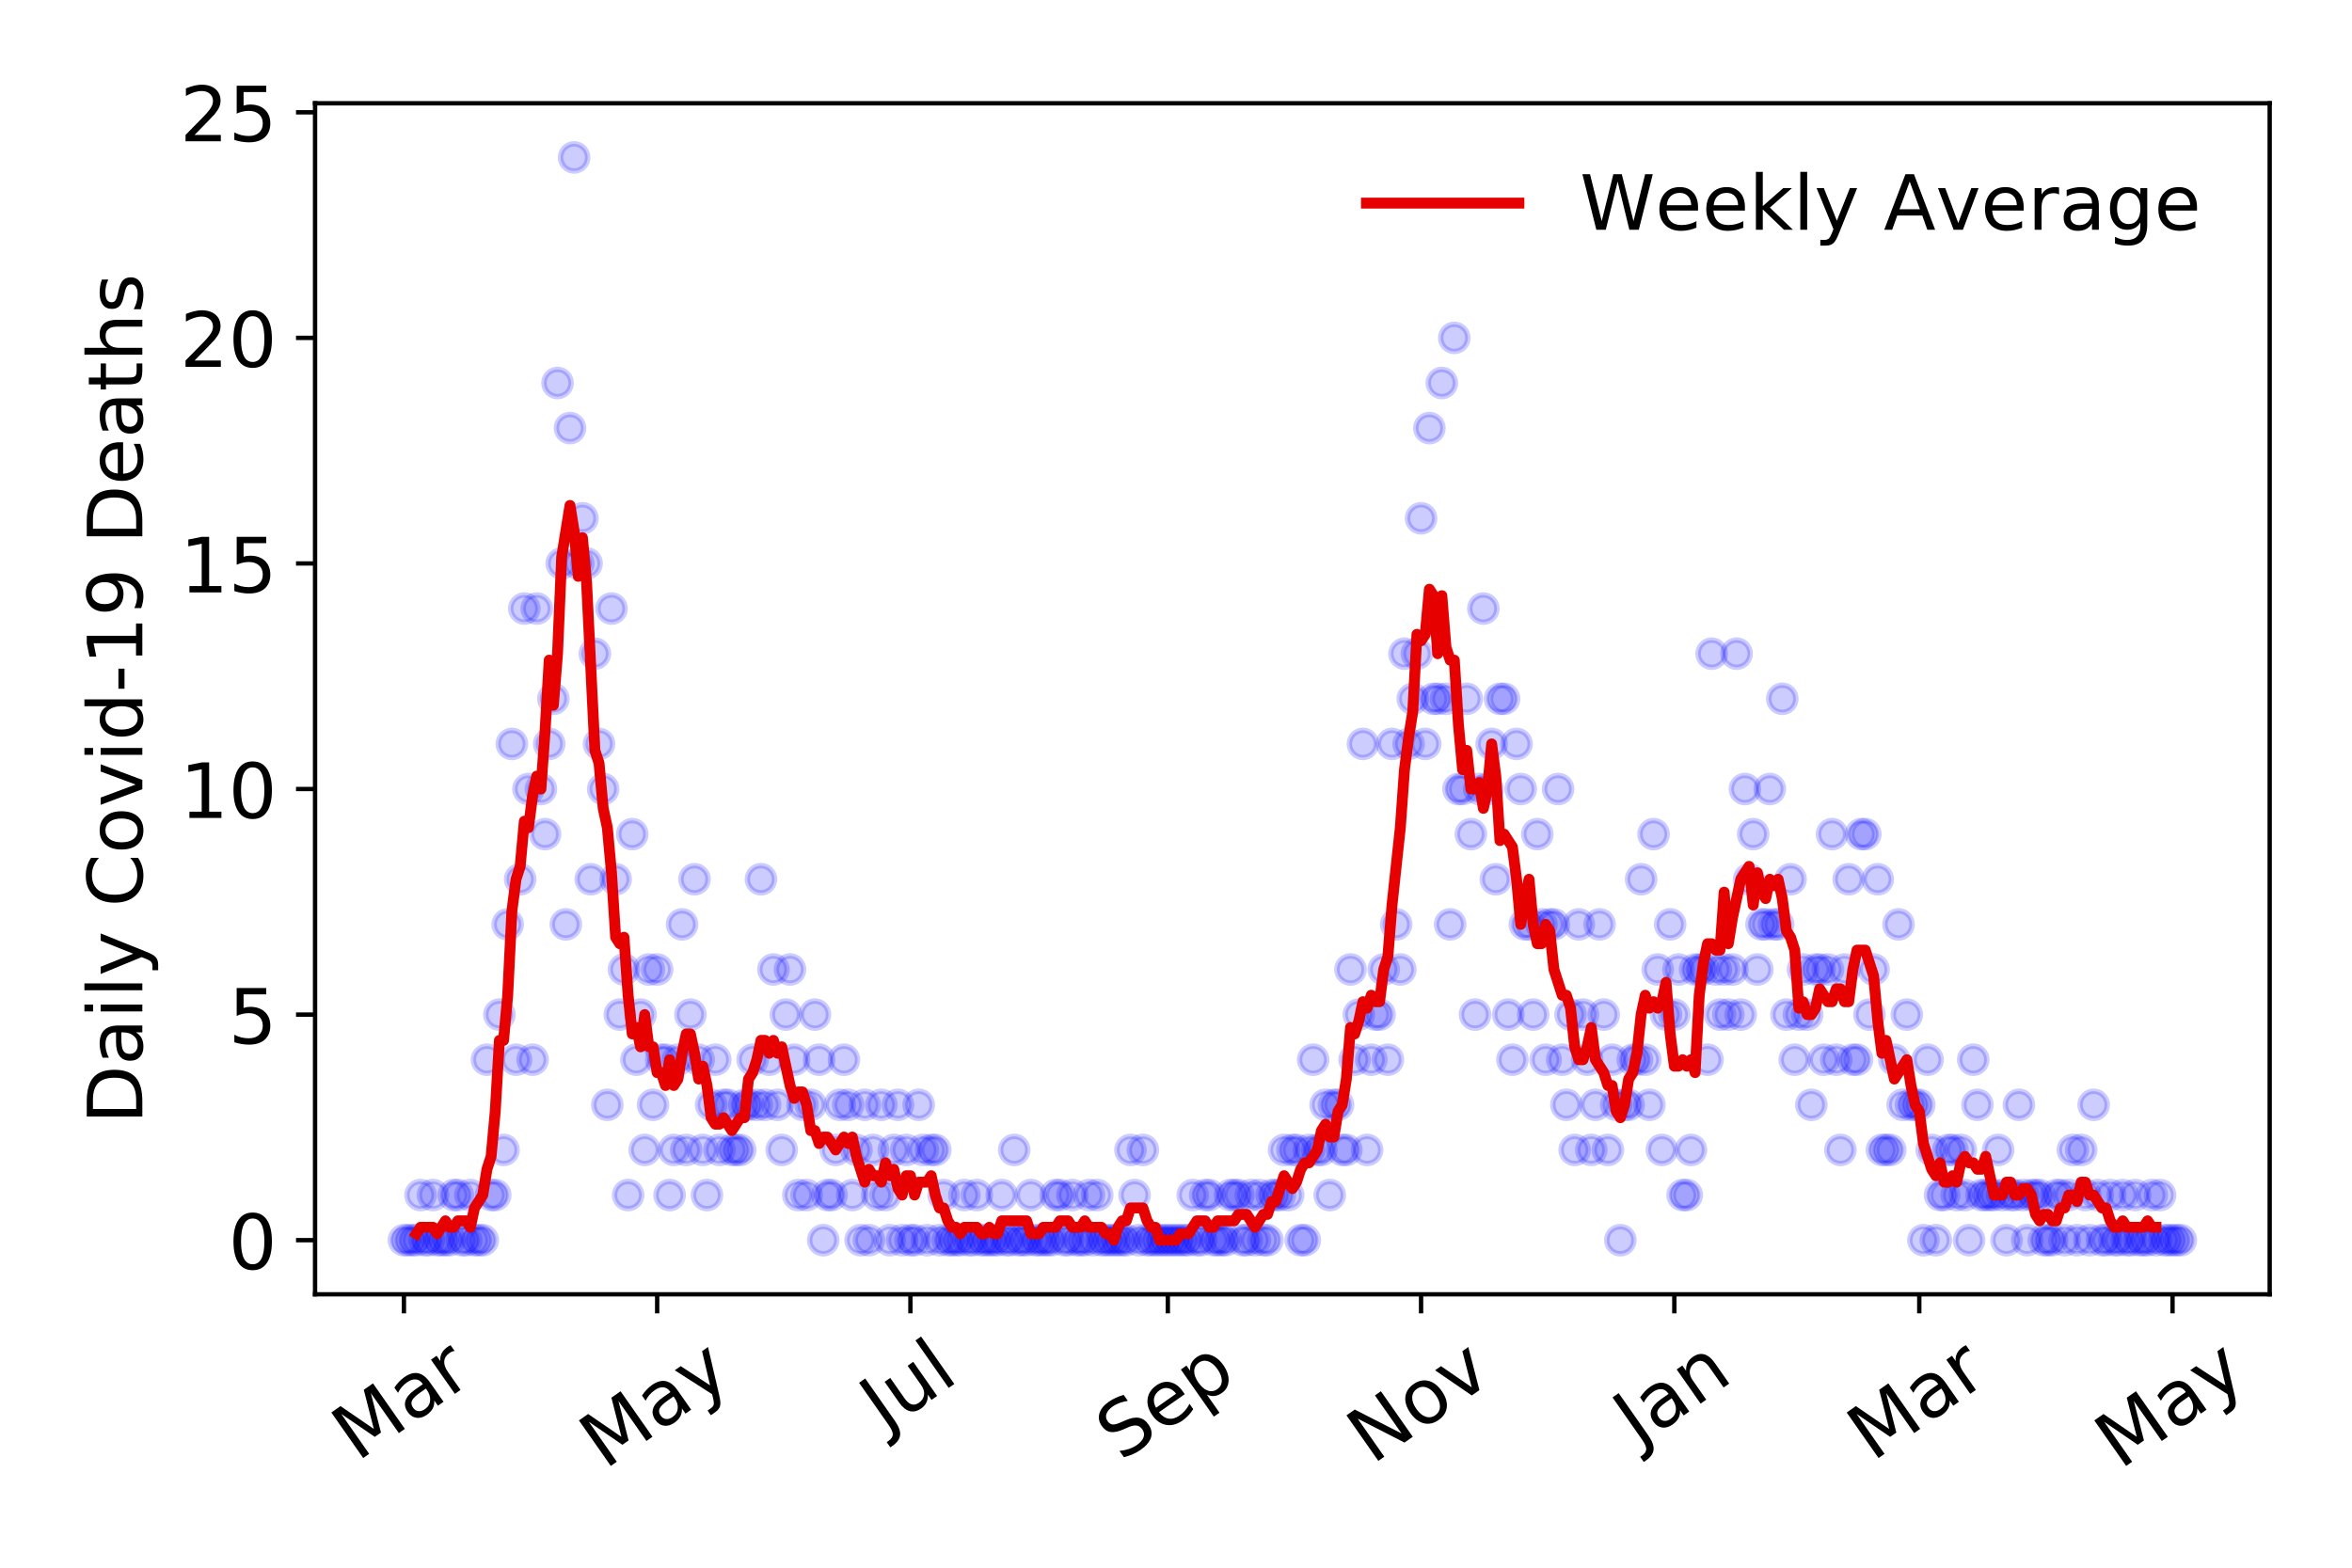 <?xml version="1.0" encoding="utf-8" standalone="no"?>
<!DOCTYPE svg PUBLIC "-//W3C//DTD SVG 1.1//EN"
  "http://www.w3.org/Graphics/SVG/1.1/DTD/svg11.dtd">
<!-- Created with matplotlib (https://matplotlib.org/) -->
<svg height="288pt" version="1.1" viewBox="0 0 432 288" width="432pt" xmlns="http://www.w3.org/2000/svg" xmlns:xlink="http://www.w3.org/1999/xlink">
 <defs>
  <style type="text/css">
*{stroke-linecap:butt;stroke-linejoin:round;}
  </style>
 </defs>
 <g id="figure_1">
  <g id="patch_1">
   <path d="M 0 288 
L 432 288 
L 432 0 
L 0 0 
z
" style="fill:#ffffff;"/>
  </g>
  <g id="axes_1">
   <g id="patch_2">
    <path d="M 57.87 237.778 
L 416.88 237.778 
L 416.88 18.973 
L 57.87 18.973 
z
" style="fill:#ffffff;"/>
   </g>
   <g id="matplotlib.axis_1">
    <g id="xtick_1">
     <g id="line2d_1">
      <defs>
       <path d="M 0 0 
L 0 3.5 
" id="mbd39ae4ee1" style="stroke:#000000;stroke-width:0.8;"/>
      </defs>
      <g>
       <use style="stroke:#000000;stroke-width:0.8;" x="74.189" xlink:href="#mbd39ae4ee1" y="237.778"/>
      </g>
     </g>
     <g id="text_1">
      <!-- Mar -->
      <defs>
       <path d="M 9.812 72.906 
L 24.516 72.906 
L 43.109 23.297 
L 61.812 72.906 
L 76.516 72.906 
L 76.516 0 
L 66.891 0 
L 66.891 64.016 
L 48.094 14.016 
L 38.188 14.016 
L 19.391 64.016 
L 19.391 0 
L 9.812 0 
z
" id="DejaVuSans-77"/>
       <path d="M 34.281 27.484 
Q 23.391 27.484 19.188 25 
Q 14.984 22.516 14.984 16.5 
Q 14.984 11.719 18.141 8.906 
Q 21.297 6.109 26.703 6.109 
Q 34.188 6.109 38.703 11.406 
Q 43.219 16.703 43.219 25.484 
L 43.219 27.484 
z
M 52.203 31.203 
L 52.203 0 
L 43.219 0 
L 43.219 8.297 
Q 40.141 3.328 35.547 0.953 
Q 30.953 -1.422 24.312 -1.422 
Q 15.922 -1.422 10.953 3.297 
Q 6 8.016 6 15.922 
Q 6 25.141 12.172 29.828 
Q 18.359 34.516 30.609 34.516 
L 43.219 34.516 
L 43.219 35.406 
Q 43.219 41.609 39.141 45 
Q 35.062 48.391 27.688 48.391 
Q 23 48.391 18.547 47.266 
Q 14.109 46.141 10.016 43.891 
L 10.016 52.203 
Q 14.938 54.109 19.578 55.047 
Q 24.219 56 28.609 56 
Q 40.484 56 46.344 49.844 
Q 52.203 43.703 52.203 31.203 
z
" id="DejaVuSans-97"/>
       <path d="M 41.109 46.297 
Q 39.594 47.172 37.812 47.578 
Q 36.031 48 33.891 48 
Q 26.266 48 22.188 43.047 
Q 18.109 38.094 18.109 28.812 
L 18.109 0 
L 9.078 0 
L 9.078 54.688 
L 18.109 54.688 
L 18.109 46.188 
Q 20.953 51.172 25.484 53.578 
Q 30.031 56 36.531 56 
Q 37.453 56 38.578 55.875 
Q 39.703 55.766 41.062 55.516 
z
" id="DejaVuSans-114"/>
      </defs>
      <g transform="translate(65.586 268.643)rotate(-35)scale(0.14 -0.14)">
       <use xlink:href="#DejaVuSans-77"/>
       <use x="86.279" xlink:href="#DejaVuSans-97"/>
       <use x="147.559" xlink:href="#DejaVuSans-114"/>
      </g>
     </g>
    </g>
    <g id="xtick_2">
     <g id="line2d_2">
      <g>
       <use style="stroke:#000000;stroke-width:0.8;" x="120.704" xlink:href="#mbd39ae4ee1" y="237.778"/>
      </g>
     </g>
     <g id="text_2">
      <!-- May -->
      <defs>
       <path d="M 32.172 -5.078 
Q 28.375 -14.844 24.75 -17.812 
Q 21.141 -20.797 15.094 -20.797 
L 7.906 -20.797 
L 7.906 -13.281 
L 13.188 -13.281 
Q 16.891 -13.281 18.938 -11.516 
Q 21 -9.766 23.484 -3.219 
L 25.094 0.875 
L 2.984 54.688 
L 12.5 54.688 
L 29.594 11.922 
L 46.688 54.688 
L 56.203 54.688 
z
" id="DejaVuSans-121"/>
      </defs>
      <g transform="translate(111.065 270.094)rotate(-35)scale(0.14 -0.14)">
       <use xlink:href="#DejaVuSans-77"/>
       <use x="86.279" xlink:href="#DejaVuSans-97"/>
       <use x="147.559" xlink:href="#DejaVuSans-121"/>
      </g>
     </g>
    </g>
    <g id="xtick_3">
     <g id="line2d_3">
      <g>
       <use style="stroke:#000000;stroke-width:0.8;" x="167.22" xlink:href="#mbd39ae4ee1" y="237.778"/>
      </g>
     </g>
     <g id="text_3">
      <!-- Jul -->
      <defs>
       <path d="M 9.812 72.906 
L 19.672 72.906 
L 19.672 5.078 
Q 19.672 -8.109 14.672 -14.062 
Q 9.672 -20.016 -1.422 -20.016 
L -5.172 -20.016 
L -5.172 -11.719 
L -2.094 -11.719 
Q 4.438 -11.719 7.125 -8.047 
Q 9.812 -4.391 9.812 5.078 
z
" id="DejaVuSans-74"/>
       <path d="M 8.5 21.578 
L 8.5 54.688 
L 17.484 54.688 
L 17.484 21.922 
Q 17.484 14.156 20.5 10.266 
Q 23.531 6.391 29.594 6.391 
Q 36.859 6.391 41.078 11.031 
Q 45.312 15.672 45.312 23.688 
L 45.312 54.688 
L 54.297 54.688 
L 54.297 0 
L 45.312 0 
L 45.312 8.406 
Q 42.047 3.422 37.719 1 
Q 33.406 -1.422 27.688 -1.422 
Q 18.266 -1.422 13.375 4.438 
Q 8.5 10.297 8.5 21.578 
z
M 31.109 56 
z
" id="DejaVuSans-117"/>
       <path d="M 9.422 75.984 
L 18.406 75.984 
L 18.406 0 
L 9.422 0 
z
" id="DejaVuSans-108"/>
      </defs>
      <g transform="translate(162.517 263.181)rotate(-35)scale(0.14 -0.14)">
       <use xlink:href="#DejaVuSans-74"/>
       <use x="29.492" xlink:href="#DejaVuSans-117"/>
       <use x="92.871" xlink:href="#DejaVuSans-108"/>
      </g>
     </g>
    </g>
    <g id="xtick_4">
     <g id="line2d_4">
      <g>
       <use style="stroke:#000000;stroke-width:0.8;" x="214.498" xlink:href="#mbd39ae4ee1" y="237.778"/>
      </g>
     </g>
     <g id="text_4">
      <!-- Sep -->
      <defs>
       <path d="M 53.516 70.516 
L 53.516 60.891 
Q 47.906 63.578 42.922 64.891 
Q 37.938 66.219 33.297 66.219 
Q 25.25 66.219 20.875 63.094 
Q 16.5 59.969 16.5 54.203 
Q 16.5 49.359 19.406 46.891 
Q 22.312 44.438 30.422 42.922 
L 36.375 41.703 
Q 47.406 39.594 52.656 34.297 
Q 57.906 29 57.906 20.125 
Q 57.906 9.516 50.797 4.047 
Q 43.703 -1.422 29.984 -1.422 
Q 24.812 -1.422 18.969 -0.25 
Q 13.141 0.922 6.891 3.219 
L 6.891 13.375 
Q 12.891 10.016 18.656 8.297 
Q 24.422 6.594 29.984 6.594 
Q 38.422 6.594 43.016 9.906 
Q 47.609 13.234 47.609 19.391 
Q 47.609 24.75 44.312 27.781 
Q 41.016 30.812 33.5 32.328 
L 27.484 33.5 
Q 16.453 35.688 11.516 40.375 
Q 6.594 45.062 6.594 53.422 
Q 6.594 63.094 13.406 68.656 
Q 20.219 74.219 32.172 74.219 
Q 37.312 74.219 42.625 73.281 
Q 47.953 72.359 53.516 70.516 
z
" id="DejaVuSans-83"/>
       <path d="M 56.203 29.594 
L 56.203 25.203 
L 14.891 25.203 
Q 15.484 15.922 20.484 11.062 
Q 25.484 6.203 34.422 6.203 
Q 39.594 6.203 44.453 7.469 
Q 49.312 8.734 54.109 11.281 
L 54.109 2.781 
Q 49.266 0.734 44.188 -0.344 
Q 39.109 -1.422 33.891 -1.422 
Q 20.797 -1.422 13.156 6.188 
Q 5.516 13.812 5.516 26.812 
Q 5.516 40.234 12.766 48.109 
Q 20.016 56 32.328 56 
Q 43.359 56 49.781 48.891 
Q 56.203 41.797 56.203 29.594 
z
M 47.219 32.234 
Q 47.125 39.594 43.094 43.984 
Q 39.062 48.391 32.422 48.391 
Q 24.906 48.391 20.391 44.141 
Q 15.875 39.891 15.188 32.172 
z
" id="DejaVuSans-101"/>
       <path d="M 18.109 8.203 
L 18.109 -20.797 
L 9.078 -20.797 
L 9.078 54.688 
L 18.109 54.688 
L 18.109 46.391 
Q 20.953 51.266 25.266 53.625 
Q 29.594 56 35.594 56 
Q 45.562 56 51.781 48.094 
Q 58.016 40.188 58.016 27.297 
Q 58.016 14.406 51.781 6.484 
Q 45.562 -1.422 35.594 -1.422 
Q 29.594 -1.422 25.266 0.953 
Q 20.953 3.328 18.109 8.203 
z
M 48.688 27.297 
Q 48.688 37.203 44.609 42.844 
Q 40.531 48.484 33.406 48.484 
Q 26.266 48.484 22.188 42.844 
Q 18.109 37.203 18.109 27.297 
Q 18.109 17.391 22.188 11.75 
Q 26.266 6.109 33.406 6.109 
Q 40.531 6.109 44.609 11.75 
Q 48.688 17.391 48.688 27.297 
z
" id="DejaVuSans-112"/>
      </defs>
      <g transform="translate(205.905 268.629)rotate(-35)scale(0.14 -0.14)">
       <use xlink:href="#DejaVuSans-83"/>
       <use x="63.477" xlink:href="#DejaVuSans-101"/>
       <use x="125" xlink:href="#DejaVuSans-112"/>
      </g>
     </g>
    </g>
    <g id="xtick_5">
     <g id="line2d_5">
      <g>
       <use style="stroke:#000000;stroke-width:0.8;" x="261.014" xlink:href="#mbd39ae4ee1" y="237.778"/>
      </g>
     </g>
     <g id="text_5">
      <!-- Nov -->
      <defs>
       <path d="M 9.812 72.906 
L 23.094 72.906 
L 55.422 11.922 
L 55.422 72.906 
L 64.984 72.906 
L 64.984 0 
L 51.703 0 
L 19.391 60.984 
L 19.391 0 
L 9.812 0 
z
" id="DejaVuSans-78"/>
       <path d="M 30.609 48.391 
Q 23.391 48.391 19.188 42.75 
Q 14.984 37.109 14.984 27.297 
Q 14.984 17.484 19.156 11.844 
Q 23.344 6.203 30.609 6.203 
Q 37.797 6.203 41.984 11.859 
Q 46.188 17.531 46.188 27.297 
Q 46.188 37.016 41.984 42.703 
Q 37.797 48.391 30.609 48.391 
z
M 30.609 56 
Q 42.328 56 49.016 48.375 
Q 55.719 40.766 55.719 27.297 
Q 55.719 13.875 49.016 6.219 
Q 42.328 -1.422 30.609 -1.422 
Q 18.844 -1.422 12.172 6.219 
Q 5.516 13.875 5.516 27.297 
Q 5.516 40.766 12.172 48.375 
Q 18.844 56 30.609 56 
z
" id="DejaVuSans-111"/>
       <path d="M 2.984 54.688 
L 12.5 54.688 
L 29.594 8.797 
L 46.688 54.688 
L 56.203 54.688 
L 35.688 0 
L 23.484 0 
z
" id="DejaVuSans-118"/>
      </defs>
      <g transform="translate(252.038 269.166)rotate(-35)scale(0.14 -0.14)">
       <use xlink:href="#DejaVuSans-78"/>
       <use x="74.805" xlink:href="#DejaVuSans-111"/>
       <use x="135.986" xlink:href="#DejaVuSans-118"/>
      </g>
     </g>
    </g>
    <g id="xtick_6">
     <g id="line2d_6">
      <g>
       <use style="stroke:#000000;stroke-width:0.8;" x="307.53" xlink:href="#mbd39ae4ee1" y="237.778"/>
      </g>
     </g>
     <g id="text_6">
      <!-- Jan -->
      <defs>
       <path d="M 54.891 33.016 
L 54.891 0 
L 45.906 0 
L 45.906 32.719 
Q 45.906 40.484 42.875 44.328 
Q 39.844 48.188 33.797 48.188 
Q 26.516 48.188 22.312 43.547 
Q 18.109 38.922 18.109 30.906 
L 18.109 0 
L 9.078 0 
L 9.078 54.688 
L 18.109 54.688 
L 18.109 46.188 
Q 21.344 51.125 25.703 53.562 
Q 30.078 56 35.797 56 
Q 45.219 56 50.047 50.172 
Q 54.891 44.344 54.891 33.016 
z
" id="DejaVuSans-110"/>
      </defs>
      <g transform="translate(300.906 265.871)rotate(-35)scale(0.14 -0.14)">
       <use xlink:href="#DejaVuSans-74"/>
       <use x="29.492" xlink:href="#DejaVuSans-97"/>
       <use x="90.771" xlink:href="#DejaVuSans-110"/>
      </g>
     </g>
    </g>
    <g id="xtick_7">
     <g id="line2d_7">
      <g>
       <use style="stroke:#000000;stroke-width:0.8;" x="352.521" xlink:href="#mbd39ae4ee1" y="237.778"/>
      </g>
     </g>
     <g id="text_7">
      <!-- Mar -->
      <g transform="translate(343.918 268.643)rotate(-35)scale(0.14 -0.14)">
       <use xlink:href="#DejaVuSans-77"/>
       <use x="86.279" xlink:href="#DejaVuSans-97"/>
       <use x="147.559" xlink:href="#DejaVuSans-114"/>
      </g>
     </g>
    </g>
    <g id="xtick_8">
     <g id="line2d_8">
      <g>
       <use style="stroke:#000000;stroke-width:0.8;" x="399.036" xlink:href="#mbd39ae4ee1" y="237.778"/>
      </g>
     </g>
     <g id="text_8">
      <!-- May -->
      <g transform="translate(389.397 270.094)rotate(-35)scale(0.14 -0.14)">
       <use xlink:href="#DejaVuSans-77"/>
       <use x="86.279" xlink:href="#DejaVuSans-97"/>
       <use x="147.559" xlink:href="#DejaVuSans-121"/>
      </g>
     </g>
    </g>
   </g>
   <g id="matplotlib.axis_2">
    <g id="ytick_1">
     <g id="line2d_9">
      <defs>
       <path d="M 0 0 
L -3.5 0 
" id="m5e9d31b531" style="stroke:#000000;stroke-width:0.8;"/>
      </defs>
      <g>
       <use style="stroke:#000000;stroke-width:0.8;" x="57.87" xlink:href="#m5e9d31b531" y="227.832"/>
      </g>
     </g>
     <g id="text_9">
      <!-- 0 -->
      <defs>
       <path d="M 31.781 66.406 
Q 24.172 66.406 20.328 58.906 
Q 16.5 51.422 16.5 36.375 
Q 16.5 21.391 20.328 13.891 
Q 24.172 6.391 31.781 6.391 
Q 39.453 6.391 43.281 13.891 
Q 47.125 21.391 47.125 36.375 
Q 47.125 51.422 43.281 58.906 
Q 39.453 66.406 31.781 66.406 
z
M 31.781 74.219 
Q 44.047 74.219 50.516 64.516 
Q 56.984 54.828 56.984 36.375 
Q 56.984 17.969 50.516 8.266 
Q 44.047 -1.422 31.781 -1.422 
Q 19.531 -1.422 13.062 8.266 
Q 6.594 17.969 6.594 36.375 
Q 6.594 54.828 13.062 64.516 
Q 19.531 74.219 31.781 74.219 
z
" id="DejaVuSans-48"/>
      </defs>
      <g transform="translate(41.962 233.151)scale(0.14 -0.14)">
       <use xlink:href="#DejaVuSans-48"/>
      </g>
     </g>
    </g>
    <g id="ytick_2">
     <g id="line2d_10">
      <g>
       <use style="stroke:#000000;stroke-width:0.8;" x="57.87" xlink:href="#m5e9d31b531" y="186.392"/>
      </g>
     </g>
     <g id="text_10">
      <!-- 5 -->
      <defs>
       <path d="M 10.797 72.906 
L 49.516 72.906 
L 49.516 64.594 
L 19.828 64.594 
L 19.828 46.734 
Q 21.969 47.469 24.109 47.828 
Q 26.266 48.188 28.422 48.188 
Q 40.625 48.188 47.75 41.5 
Q 54.891 34.812 54.891 23.391 
Q 54.891 11.625 47.562 5.094 
Q 40.234 -1.422 26.906 -1.422 
Q 22.312 -1.422 17.547 -0.641 
Q 12.797 0.141 7.719 1.703 
L 7.719 11.625 
Q 12.109 9.234 16.797 8.062 
Q 21.484 6.891 26.703 6.891 
Q 35.156 6.891 40.078 11.328 
Q 45.016 15.766 45.016 23.391 
Q 45.016 31 40.078 35.438 
Q 35.156 39.891 26.703 39.891 
Q 22.75 39.891 18.812 39.016 
Q 14.891 38.141 10.797 36.281 
z
" id="DejaVuSans-53"/>
      </defs>
      <g transform="translate(41.962 191.711)scale(0.14 -0.14)">
       <use xlink:href="#DejaVuSans-53"/>
      </g>
     </g>
    </g>
    <g id="ytick_3">
     <g id="line2d_11">
      <g>
       <use style="stroke:#000000;stroke-width:0.8;" x="57.87" xlink:href="#m5e9d31b531" y="144.952"/>
      </g>
     </g>
     <g id="text_11">
      <!-- 10 -->
      <defs>
       <path d="M 12.406 8.297 
L 28.516 8.297 
L 28.516 63.922 
L 10.984 60.406 
L 10.984 69.391 
L 28.422 72.906 
L 38.281 72.906 
L 38.281 8.297 
L 54.391 8.297 
L 54.391 0 
L 12.406 0 
z
" id="DejaVuSans-49"/>
      </defs>
      <g transform="translate(33.055 150.271)scale(0.14 -0.14)">
       <use xlink:href="#DejaVuSans-49"/>
       <use x="63.623" xlink:href="#DejaVuSans-48"/>
      </g>
     </g>
    </g>
    <g id="ytick_4">
     <g id="line2d_12">
      <g>
       <use style="stroke:#000000;stroke-width:0.8;" x="57.87" xlink:href="#m5e9d31b531" y="103.511"/>
      </g>
     </g>
     <g id="text_12">
      <!-- 15 -->
      <g transform="translate(33.055 108.83)scale(0.14 -0.14)">
       <use xlink:href="#DejaVuSans-49"/>
       <use x="63.623" xlink:href="#DejaVuSans-53"/>
      </g>
     </g>
    </g>
    <g id="ytick_5">
     <g id="line2d_13">
      <g>
       <use style="stroke:#000000;stroke-width:0.8;" x="57.87" xlink:href="#m5e9d31b531" y="62.071"/>
      </g>
     </g>
     <g id="text_13">
      <!-- 20 -->
      <defs>
       <path d="M 19.188 8.297 
L 53.609 8.297 
L 53.609 0 
L 7.328 0 
L 7.328 8.297 
Q 12.938 14.109 22.625 23.891 
Q 32.328 33.688 34.812 36.531 
Q 39.547 41.844 41.422 45.531 
Q 43.312 49.219 43.312 52.781 
Q 43.312 58.594 39.234 62.25 
Q 35.156 65.922 28.609 65.922 
Q 23.969 65.922 18.812 64.312 
Q 13.672 62.703 7.812 59.422 
L 7.812 69.391 
Q 13.766 71.781 18.938 73 
Q 24.125 74.219 28.422 74.219 
Q 39.75 74.219 46.484 68.547 
Q 53.219 62.891 53.219 53.422 
Q 53.219 48.922 51.531 44.891 
Q 49.859 40.875 45.406 35.406 
Q 44.188 33.984 37.641 27.219 
Q 31.109 20.453 19.188 8.297 
z
" id="DejaVuSans-50"/>
      </defs>
      <g transform="translate(33.055 67.39)scale(0.14 -0.14)">
       <use xlink:href="#DejaVuSans-50"/>
       <use x="63.623" xlink:href="#DejaVuSans-48"/>
      </g>
     </g>
    </g>
    <g id="ytick_6">
     <g id="line2d_14">
      <g>
       <use style="stroke:#000000;stroke-width:0.8;" x="57.87" xlink:href="#m5e9d31b531" y="20.63"/>
      </g>
     </g>
     <g id="text_14">
      <!-- 25 -->
      <g transform="translate(33.055 25.949)scale(0.14 -0.14)">
       <use xlink:href="#DejaVuSans-50"/>
       <use x="63.623" xlink:href="#DejaVuSans-53"/>
      </g>
     </g>
    </g>
    <g id="text_15">
     <!-- Daily Covid-19 Deaths -->
     <defs>
      <path d="M 19.672 64.797 
L 19.672 8.109 
L 31.594 8.109 
Q 46.688 8.109 53.688 14.938 
Q 60.688 21.781 60.688 36.531 
Q 60.688 51.172 53.688 57.984 
Q 46.688 64.797 31.594 64.797 
z
M 9.812 72.906 
L 30.078 72.906 
Q 51.266 72.906 61.172 64.094 
Q 71.094 55.281 71.094 36.531 
Q 71.094 17.672 61.125 8.828 
Q 51.172 0 30.078 0 
L 9.812 0 
z
" id="DejaVuSans-68"/>
      <path d="M 9.422 54.688 
L 18.406 54.688 
L 18.406 0 
L 9.422 0 
z
M 9.422 75.984 
L 18.406 75.984 
L 18.406 64.594 
L 9.422 64.594 
z
" id="DejaVuSans-105"/>
      <path id="DejaVuSans-32"/>
      <path d="M 64.406 67.281 
L 64.406 56.891 
Q 59.422 61.531 53.781 63.812 
Q 48.141 66.109 41.797 66.109 
Q 29.297 66.109 22.656 58.469 
Q 16.016 50.828 16.016 36.375 
Q 16.016 21.969 22.656 14.328 
Q 29.297 6.688 41.797 6.688 
Q 48.141 6.688 53.781 8.984 
Q 59.422 11.281 64.406 15.922 
L 64.406 5.609 
Q 59.234 2.094 53.438 0.328 
Q 47.656 -1.422 41.219 -1.422 
Q 24.656 -1.422 15.125 8.703 
Q 5.609 18.844 5.609 36.375 
Q 5.609 53.953 15.125 64.078 
Q 24.656 74.219 41.219 74.219 
Q 47.75 74.219 53.531 72.484 
Q 59.328 70.75 64.406 67.281 
z
" id="DejaVuSans-67"/>
      <path d="M 45.406 46.391 
L 45.406 75.984 
L 54.391 75.984 
L 54.391 0 
L 45.406 0 
L 45.406 8.203 
Q 42.578 3.328 38.25 0.953 
Q 33.938 -1.422 27.875 -1.422 
Q 17.969 -1.422 11.734 6.484 
Q 5.516 14.406 5.516 27.297 
Q 5.516 40.188 11.734 48.094 
Q 17.969 56 27.875 56 
Q 33.938 56 38.25 53.625 
Q 42.578 51.266 45.406 46.391 
z
M 14.797 27.297 
Q 14.797 17.391 18.875 11.75 
Q 22.953 6.109 30.078 6.109 
Q 37.203 6.109 41.297 11.75 
Q 45.406 17.391 45.406 27.297 
Q 45.406 37.203 41.297 42.844 
Q 37.203 48.484 30.078 48.484 
Q 22.953 48.484 18.875 42.844 
Q 14.797 37.203 14.797 27.297 
z
" id="DejaVuSans-100"/>
      <path d="M 4.891 31.391 
L 31.203 31.391 
L 31.203 23.391 
L 4.891 23.391 
z
" id="DejaVuSans-45"/>
      <path d="M 10.984 1.516 
L 10.984 10.5 
Q 14.703 8.734 18.5 7.812 
Q 22.312 6.891 25.984 6.891 
Q 35.75 6.891 40.891 13.453 
Q 46.047 20.016 46.781 33.406 
Q 43.953 29.203 39.594 26.953 
Q 35.25 24.703 29.984 24.703 
Q 19.047 24.703 12.672 31.312 
Q 6.297 37.938 6.297 49.422 
Q 6.297 60.641 12.938 67.422 
Q 19.578 74.219 30.609 74.219 
Q 43.266 74.219 49.922 64.516 
Q 56.594 54.828 56.594 36.375 
Q 56.594 19.141 48.406 8.859 
Q 40.234 -1.422 26.422 -1.422 
Q 22.703 -1.422 18.891 -0.688 
Q 15.094 0.047 10.984 1.516 
z
M 30.609 32.422 
Q 37.25 32.422 41.125 36.953 
Q 45.016 41.5 45.016 49.422 
Q 45.016 57.281 41.125 61.844 
Q 37.25 66.406 30.609 66.406 
Q 23.969 66.406 20.094 61.844 
Q 16.219 57.281 16.219 49.422 
Q 16.219 41.5 20.094 36.953 
Q 23.969 32.422 30.609 32.422 
z
" id="DejaVuSans-57"/>
      <path d="M 18.312 70.219 
L 18.312 54.688 
L 36.812 54.688 
L 36.812 47.703 
L 18.312 47.703 
L 18.312 18.016 
Q 18.312 11.328 20.141 9.422 
Q 21.969 7.516 27.594 7.516 
L 36.812 7.516 
L 36.812 0 
L 27.594 0 
Q 17.188 0 13.234 3.875 
Q 9.281 7.766 9.281 18.016 
L 9.281 47.703 
L 2.688 47.703 
L 2.688 54.688 
L 9.281 54.688 
L 9.281 70.219 
z
" id="DejaVuSans-116"/>
      <path d="M 54.891 33.016 
L 54.891 0 
L 45.906 0 
L 45.906 32.719 
Q 45.906 40.484 42.875 44.328 
Q 39.844 48.188 33.797 48.188 
Q 26.516 48.188 22.312 43.547 
Q 18.109 38.922 18.109 30.906 
L 18.109 0 
L 9.078 0 
L 9.078 75.984 
L 18.109 75.984 
L 18.109 46.188 
Q 21.344 51.125 25.703 53.562 
Q 30.078 56 35.797 56 
Q 45.219 56 50.047 50.172 
Q 54.891 44.344 54.891 33.016 
z
" id="DejaVuSans-104"/>
      <path d="M 44.281 53.078 
L 44.281 44.578 
Q 40.484 46.531 36.375 47.5 
Q 32.281 48.484 27.875 48.484 
Q 21.188 48.484 17.844 46.438 
Q 14.5 44.391 14.5 40.281 
Q 14.5 37.156 16.891 35.375 
Q 19.281 33.594 26.516 31.984 
L 29.594 31.297 
Q 39.156 29.25 43.188 25.516 
Q 47.219 21.781 47.219 15.094 
Q 47.219 7.469 41.188 3.016 
Q 35.156 -1.422 24.609 -1.422 
Q 20.219 -1.422 15.453 -0.562 
Q 10.688 0.297 5.422 2 
L 5.422 11.281 
Q 10.406 8.688 15.234 7.391 
Q 20.062 6.109 24.812 6.109 
Q 31.156 6.109 34.562 8.281 
Q 37.984 10.453 37.984 14.406 
Q 37.984 18.062 35.516 20.016 
Q 33.062 21.969 24.703 23.781 
L 21.578 24.516 
Q 13.234 26.266 9.516 29.906 
Q 5.812 33.547 5.812 39.891 
Q 5.812 47.609 11.281 51.797 
Q 16.75 56 26.812 56 
Q 31.781 56 36.172 55.266 
Q 40.578 54.547 44.281 53.078 
z
" id="DejaVuSans-115"/>
     </defs>
     <g transform="translate(26.143 206.487)rotate(-90)scale(0.14 -0.14)">
      <use xlink:href="#DejaVuSans-68"/>
      <use x="77.002" xlink:href="#DejaVuSans-97"/>
      <use x="138.281" xlink:href="#DejaVuSans-105"/>
      <use x="166.064" xlink:href="#DejaVuSans-108"/>
      <use x="193.848" xlink:href="#DejaVuSans-121"/>
      <use x="253.027" xlink:href="#DejaVuSans-32"/>
      <use x="284.814" xlink:href="#DejaVuSans-67"/>
      <use x="354.639" xlink:href="#DejaVuSans-111"/>
      <use x="415.82" xlink:href="#DejaVuSans-118"/>
      <use x="475" xlink:href="#DejaVuSans-105"/>
      <use x="502.783" xlink:href="#DejaVuSans-100"/>
      <use x="566.26" xlink:href="#DejaVuSans-45"/>
      <use x="602.344" xlink:href="#DejaVuSans-49"/>
      <use x="665.967" xlink:href="#DejaVuSans-57"/>
      <use x="729.59" xlink:href="#DejaVuSans-32"/>
      <use x="761.377" xlink:href="#DejaVuSans-68"/>
      <use x="838.379" xlink:href="#DejaVuSans-101"/>
      <use x="899.902" xlink:href="#DejaVuSans-97"/>
      <use x="961.182" xlink:href="#DejaVuSans-116"/>
      <use x="1000.391" xlink:href="#DejaVuSans-104"/>
      <use x="1063.77" xlink:href="#DejaVuSans-115"/>
     </g>
    </g>
   </g>
   <g id="line2d_15">
    <defs>
     <path d="M 0 2.5 
C 0.663 2.5 1.299 2.237 1.768 1.768 
C 2.237 1.299 2.5 0.663 2.5 0 
C 2.5 -0.663 2.237 -1.299 1.768 -1.768 
C 1.299 -2.237 0.663 -2.5 0 -2.5 
C -0.663 -2.5 -1.299 -2.237 -1.768 -1.768 
C -2.237 -1.299 -2.5 -0.663 -2.5 0 
C -2.5 0.663 -2.237 1.299 -1.768 1.768 
C -1.299 2.237 -0.663 2.5 0 2.5 
z
" id="m5e5298e98d" style="stroke:#0000ff;stroke-opacity:0.2;"/>
    </defs>
    <g clip-path="url(#pf18fe0a8bf)">
     <use style="fill:#0000ff;fill-opacity:0.2;stroke:#0000ff;stroke-opacity:0.2;" x="74.189" xlink:href="#m5e5298e98d" y="227.832"/>
     <use style="fill:#0000ff;fill-opacity:0.2;stroke:#0000ff;stroke-opacity:0.2;" x="74.951" xlink:href="#m5e5298e98d" y="227.832"/>
     <use style="fill:#0000ff;fill-opacity:0.2;stroke:#0000ff;stroke-opacity:0.2;" x="75.714" xlink:href="#m5e5298e98d" y="227.832"/>
     <use style="fill:#0000ff;fill-opacity:0.2;stroke:#0000ff;stroke-opacity:0.2;" x="76.476" xlink:href="#m5e5298e98d" y="227.832"/>
     <use style="fill:#0000ff;fill-opacity:0.2;stroke:#0000ff;stroke-opacity:0.2;" x="77.239" xlink:href="#m5e5298e98d" y="219.544"/>
     <use style="fill:#0000ff;fill-opacity:0.2;stroke:#0000ff;stroke-opacity:0.2;" x="78.001" xlink:href="#m5e5298e98d" y="227.832"/>
     <use style="fill:#0000ff;fill-opacity:0.2;stroke:#0000ff;stroke-opacity:0.2;" x="78.764" xlink:href="#m5e5298e98d" y="227.832"/>
     <use style="fill:#0000ff;fill-opacity:0.2;stroke:#0000ff;stroke-opacity:0.2;" x="79.527" xlink:href="#m5e5298e98d" y="219.544"/>
     <use style="fill:#0000ff;fill-opacity:0.2;stroke:#0000ff;stroke-opacity:0.2;" x="80.289" xlink:href="#m5e5298e98d" y="227.832"/>
     <use style="fill:#0000ff;fill-opacity:0.2;stroke:#0000ff;stroke-opacity:0.2;" x="81.052" xlink:href="#m5e5298e98d" y="227.832"/>
     <use style="fill:#0000ff;fill-opacity:0.2;stroke:#0000ff;stroke-opacity:0.2;" x="81.814" xlink:href="#m5e5298e98d" y="227.832"/>
     <use style="fill:#0000ff;fill-opacity:0.2;stroke:#0000ff;stroke-opacity:0.2;" x="82.577" xlink:href="#m5e5298e98d" y="227.832"/>
     <use style="fill:#0000ff;fill-opacity:0.2;stroke:#0000ff;stroke-opacity:0.2;" x="83.339" xlink:href="#m5e5298e98d" y="219.544"/>
     <use style="fill:#0000ff;fill-opacity:0.2;stroke:#0000ff;stroke-opacity:0.2;" x="84.102" xlink:href="#m5e5298e98d" y="219.544"/>
     <use style="fill:#0000ff;fill-opacity:0.2;stroke:#0000ff;stroke-opacity:0.2;" x="84.864" xlink:href="#m5e5298e98d" y="227.832"/>
     <use style="fill:#0000ff;fill-opacity:0.2;stroke:#0000ff;stroke-opacity:0.2;" x="85.627" xlink:href="#m5e5298e98d" y="227.832"/>
     <use style="fill:#0000ff;fill-opacity:0.2;stroke:#0000ff;stroke-opacity:0.2;" x="86.389" xlink:href="#m5e5298e98d" y="219.544"/>
     <use style="fill:#0000ff;fill-opacity:0.2;stroke:#0000ff;stroke-opacity:0.2;" x="87.152" xlink:href="#m5e5298e98d" y="227.832"/>
     <use style="fill:#0000ff;fill-opacity:0.2;stroke:#0000ff;stroke-opacity:0.2;" x="87.915" xlink:href="#m5e5298e98d" y="227.832"/>
     <use style="fill:#0000ff;fill-opacity:0.2;stroke:#0000ff;stroke-opacity:0.2;" x="88.677" xlink:href="#m5e5298e98d" y="227.832"/>
     <use style="fill:#0000ff;fill-opacity:0.2;stroke:#0000ff;stroke-opacity:0.2;" x="89.44" xlink:href="#m5e5298e98d" y="194.68"/>
     <use style="fill:#0000ff;fill-opacity:0.2;stroke:#0000ff;stroke-opacity:0.2;" x="90.202" xlink:href="#m5e5298e98d" y="219.544"/>
     <use style="fill:#0000ff;fill-opacity:0.2;stroke:#0000ff;stroke-opacity:0.2;" x="90.965" xlink:href="#m5e5298e98d" y="219.544"/>
     <use style="fill:#0000ff;fill-opacity:0.2;stroke:#0000ff;stroke-opacity:0.2;" x="91.727" xlink:href="#m5e5298e98d" y="186.392"/>
     <use style="fill:#0000ff;fill-opacity:0.2;stroke:#0000ff;stroke-opacity:0.2;" x="92.49" xlink:href="#m5e5298e98d" y="211.256"/>
     <use style="fill:#0000ff;fill-opacity:0.2;stroke:#0000ff;stroke-opacity:0.2;" x="93.252" xlink:href="#m5e5298e98d" y="169.816"/>
     <use style="fill:#0000ff;fill-opacity:0.2;stroke:#0000ff;stroke-opacity:0.2;" x="94.015" xlink:href="#m5e5298e98d" y="136.664"/>
     <use style="fill:#0000ff;fill-opacity:0.2;stroke:#0000ff;stroke-opacity:0.2;" x="94.778" xlink:href="#m5e5298e98d" y="194.68"/>
     <use style="fill:#0000ff;fill-opacity:0.2;stroke:#0000ff;stroke-opacity:0.2;" x="95.54" xlink:href="#m5e5298e98d" y="161.528"/>
     <use style="fill:#0000ff;fill-opacity:0.2;stroke:#0000ff;stroke-opacity:0.2;" x="96.303" xlink:href="#m5e5298e98d" y="111.799"/>
     <use style="fill:#0000ff;fill-opacity:0.2;stroke:#0000ff;stroke-opacity:0.2;" x="97.065" xlink:href="#m5e5298e98d" y="144.952"/>
     <use style="fill:#0000ff;fill-opacity:0.2;stroke:#0000ff;stroke-opacity:0.2;" x="97.828" xlink:href="#m5e5298e98d" y="194.68"/>
     <use style="fill:#0000ff;fill-opacity:0.2;stroke:#0000ff;stroke-opacity:0.2;" x="98.59" xlink:href="#m5e5298e98d" y="111.799"/>
     <use style="fill:#0000ff;fill-opacity:0.2;stroke:#0000ff;stroke-opacity:0.2;" x="99.353" xlink:href="#m5e5298e98d" y="144.952"/>
     <use style="fill:#0000ff;fill-opacity:0.2;stroke:#0000ff;stroke-opacity:0.2;" x="100.115" xlink:href="#m5e5298e98d" y="153.24"/>
     <use style="fill:#0000ff;fill-opacity:0.2;stroke:#0000ff;stroke-opacity:0.2;" x="100.878" xlink:href="#m5e5298e98d" y="136.664"/>
     <use style="fill:#0000ff;fill-opacity:0.2;stroke:#0000ff;stroke-opacity:0.2;" x="101.641" xlink:href="#m5e5298e98d" y="128.375"/>
     <use style="fill:#0000ff;fill-opacity:0.2;stroke:#0000ff;stroke-opacity:0.2;" x="102.403" xlink:href="#m5e5298e98d" y="70.359"/>
     <use style="fill:#0000ff;fill-opacity:0.2;stroke:#0000ff;stroke-opacity:0.2;" x="103.166" xlink:href="#m5e5298e98d" y="103.511"/>
     <use style="fill:#0000ff;fill-opacity:0.2;stroke:#0000ff;stroke-opacity:0.2;" x="103.928" xlink:href="#m5e5298e98d" y="169.816"/>
     <use style="fill:#0000ff;fill-opacity:0.2;stroke:#0000ff;stroke-opacity:0.2;" x="104.691" xlink:href="#m5e5298e98d" y="78.647"/>
     <use style="fill:#0000ff;fill-opacity:0.2;stroke:#0000ff;stroke-opacity:0.2;" x="105.453" xlink:href="#m5e5298e98d" y="28.918"/>
     <use style="fill:#0000ff;fill-opacity:0.2;stroke:#0000ff;stroke-opacity:0.2;" x="106.216" xlink:href="#m5e5298e98d" y="103.511"/>
     <use style="fill:#0000ff;fill-opacity:0.2;stroke:#0000ff;stroke-opacity:0.2;" x="106.978" xlink:href="#m5e5298e98d" y="95.223"/>
     <use style="fill:#0000ff;fill-opacity:0.2;stroke:#0000ff;stroke-opacity:0.2;" x="107.741" xlink:href="#m5e5298e98d" y="103.511"/>
     <use style="fill:#0000ff;fill-opacity:0.2;stroke:#0000ff;stroke-opacity:0.2;" x="108.504" xlink:href="#m5e5298e98d" y="161.528"/>
     <use style="fill:#0000ff;fill-opacity:0.2;stroke:#0000ff;stroke-opacity:0.2;" x="109.266" xlink:href="#m5e5298e98d" y="120.087"/>
     <use style="fill:#0000ff;fill-opacity:0.2;stroke:#0000ff;stroke-opacity:0.2;" x="110.029" xlink:href="#m5e5298e98d" y="136.664"/>
     <use style="fill:#0000ff;fill-opacity:0.2;stroke:#0000ff;stroke-opacity:0.2;" x="110.791" xlink:href="#m5e5298e98d" y="144.952"/>
     <use style="fill:#0000ff;fill-opacity:0.2;stroke:#0000ff;stroke-opacity:0.2;" x="111.554" xlink:href="#m5e5298e98d" y="202.968"/>
     <use style="fill:#0000ff;fill-opacity:0.2;stroke:#0000ff;stroke-opacity:0.2;" x="112.316" xlink:href="#m5e5298e98d" y="111.799"/>
     <use style="fill:#0000ff;fill-opacity:0.2;stroke:#0000ff;stroke-opacity:0.2;" x="113.079" xlink:href="#m5e5298e98d" y="161.528"/>
     <use style="fill:#0000ff;fill-opacity:0.2;stroke:#0000ff;stroke-opacity:0.2;" x="113.841" xlink:href="#m5e5298e98d" y="186.392"/>
     <use style="fill:#0000ff;fill-opacity:0.2;stroke:#0000ff;stroke-opacity:0.2;" x="114.604" xlink:href="#m5e5298e98d" y="178.104"/>
     <use style="fill:#0000ff;fill-opacity:0.2;stroke:#0000ff;stroke-opacity:0.2;" x="115.367" xlink:href="#m5e5298e98d" y="219.544"/>
     <use style="fill:#0000ff;fill-opacity:0.2;stroke:#0000ff;stroke-opacity:0.2;" x="116.129" xlink:href="#m5e5298e98d" y="153.24"/>
     <use style="fill:#0000ff;fill-opacity:0.2;stroke:#0000ff;stroke-opacity:0.2;" x="116.892" xlink:href="#m5e5298e98d" y="194.68"/>
     <use style="fill:#0000ff;fill-opacity:0.2;stroke:#0000ff;stroke-opacity:0.2;" x="117.654" xlink:href="#m5e5298e98d" y="186.392"/>
     <use style="fill:#0000ff;fill-opacity:0.2;stroke:#0000ff;stroke-opacity:0.2;" x="118.417" xlink:href="#m5e5298e98d" y="211.256"/>
     <use style="fill:#0000ff;fill-opacity:0.2;stroke:#0000ff;stroke-opacity:0.2;" x="119.179" xlink:href="#m5e5298e98d" y="178.104"/>
     <use style="fill:#0000ff;fill-opacity:0.2;stroke:#0000ff;stroke-opacity:0.2;" x="119.942" xlink:href="#m5e5298e98d" y="202.968"/>
     <use style="fill:#0000ff;fill-opacity:0.2;stroke:#0000ff;stroke-opacity:0.2;" x="120.704" xlink:href="#m5e5298e98d" y="178.104"/>
     <use style="fill:#0000ff;fill-opacity:0.2;stroke:#0000ff;stroke-opacity:0.2;" x="121.467" xlink:href="#m5e5298e98d" y="194.68"/>
     <use style="fill:#0000ff;fill-opacity:0.2;stroke:#0000ff;stroke-opacity:0.2;" x="122.229" xlink:href="#m5e5298e98d" y="194.68"/>
     <use style="fill:#0000ff;fill-opacity:0.2;stroke:#0000ff;stroke-opacity:0.2;" x="122.992" xlink:href="#m5e5298e98d" y="219.544"/>
     <use style="fill:#0000ff;fill-opacity:0.2;stroke:#0000ff;stroke-opacity:0.2;" x="123.755" xlink:href="#m5e5298e98d" y="211.256"/>
     <use style="fill:#0000ff;fill-opacity:0.2;stroke:#0000ff;stroke-opacity:0.2;" x="124.517" xlink:href="#m5e5298e98d" y="194.68"/>
     <use style="fill:#0000ff;fill-opacity:0.2;stroke:#0000ff;stroke-opacity:0.2;" x="125.28" xlink:href="#m5e5298e98d" y="169.816"/>
     <use style="fill:#0000ff;fill-opacity:0.2;stroke:#0000ff;stroke-opacity:0.2;" x="126.042" xlink:href="#m5e5298e98d" y="211.256"/>
     <use style="fill:#0000ff;fill-opacity:0.2;stroke:#0000ff;stroke-opacity:0.2;" x="126.805" xlink:href="#m5e5298e98d" y="186.392"/>
     <use style="fill:#0000ff;fill-opacity:0.2;stroke:#0000ff;stroke-opacity:0.2;" x="127.567" xlink:href="#m5e5298e98d" y="161.528"/>
     <use style="fill:#0000ff;fill-opacity:0.2;stroke:#0000ff;stroke-opacity:0.2;" x="128.33" xlink:href="#m5e5298e98d" y="194.68"/>
     <use style="fill:#0000ff;fill-opacity:0.2;stroke:#0000ff;stroke-opacity:0.2;" x="129.092" xlink:href="#m5e5298e98d" y="211.256"/>
     <use style="fill:#0000ff;fill-opacity:0.2;stroke:#0000ff;stroke-opacity:0.2;" x="129.855" xlink:href="#m5e5298e98d" y="219.544"/>
     <use style="fill:#0000ff;fill-opacity:0.2;stroke:#0000ff;stroke-opacity:0.2;" x="130.618" xlink:href="#m5e5298e98d" y="202.968"/>
     <use style="fill:#0000ff;fill-opacity:0.2;stroke:#0000ff;stroke-opacity:0.2;" x="131.38" xlink:href="#m5e5298e98d" y="194.68"/>
     <use style="fill:#0000ff;fill-opacity:0.2;stroke:#0000ff;stroke-opacity:0.2;" x="132.143" xlink:href="#m5e5298e98d" y="211.256"/>
     <use style="fill:#0000ff;fill-opacity:0.2;stroke:#0000ff;stroke-opacity:0.2;" x="132.905" xlink:href="#m5e5298e98d" y="202.968"/>
     <use style="fill:#0000ff;fill-opacity:0.2;stroke:#0000ff;stroke-opacity:0.2;" x="133.668" xlink:href="#m5e5298e98d" y="202.968"/>
     <use style="fill:#0000ff;fill-opacity:0.2;stroke:#0000ff;stroke-opacity:0.2;" x="134.43" xlink:href="#m5e5298e98d" y="211.256"/>
     <use style="fill:#0000ff;fill-opacity:0.2;stroke:#0000ff;stroke-opacity:0.2;" x="135.193" xlink:href="#m5e5298e98d" y="211.256"/>
     <use style="fill:#0000ff;fill-opacity:0.2;stroke:#0000ff;stroke-opacity:0.2;" x="135.955" xlink:href="#m5e5298e98d" y="211.256"/>
     <use style="fill:#0000ff;fill-opacity:0.2;stroke:#0000ff;stroke-opacity:0.2;" x="136.718" xlink:href="#m5e5298e98d" y="202.968"/>
     <use style="fill:#0000ff;fill-opacity:0.2;stroke:#0000ff;stroke-opacity:0.2;" x="137.481" xlink:href="#m5e5298e98d" y="202.968"/>
     <use style="fill:#0000ff;fill-opacity:0.2;stroke:#0000ff;stroke-opacity:0.2;" x="138.243" xlink:href="#m5e5298e98d" y="194.68"/>
     <use style="fill:#0000ff;fill-opacity:0.2;stroke:#0000ff;stroke-opacity:0.2;" x="139.006" xlink:href="#m5e5298e98d" y="202.968"/>
     <use style="fill:#0000ff;fill-opacity:0.2;stroke:#0000ff;stroke-opacity:0.2;" x="139.768" xlink:href="#m5e5298e98d" y="161.528"/>
     <use style="fill:#0000ff;fill-opacity:0.2;stroke:#0000ff;stroke-opacity:0.2;" x="140.531" xlink:href="#m5e5298e98d" y="202.968"/>
     <use style="fill:#0000ff;fill-opacity:0.2;stroke:#0000ff;stroke-opacity:0.2;" x="141.293" xlink:href="#m5e5298e98d" y="194.68"/>
     <use style="fill:#0000ff;fill-opacity:0.2;stroke:#0000ff;stroke-opacity:0.2;" x="142.056" xlink:href="#m5e5298e98d" y="178.104"/>
     <use style="fill:#0000ff;fill-opacity:0.2;stroke:#0000ff;stroke-opacity:0.2;" x="142.818" xlink:href="#m5e5298e98d" y="202.968"/>
     <use style="fill:#0000ff;fill-opacity:0.2;stroke:#0000ff;stroke-opacity:0.2;" x="143.581" xlink:href="#m5e5298e98d" y="211.256"/>
     <use style="fill:#0000ff;fill-opacity:0.2;stroke:#0000ff;stroke-opacity:0.2;" x="144.344" xlink:href="#m5e5298e98d" y="186.392"/>
     <use style="fill:#0000ff;fill-opacity:0.2;stroke:#0000ff;stroke-opacity:0.2;" x="145.106" xlink:href="#m5e5298e98d" y="178.104"/>
     <use style="fill:#0000ff;fill-opacity:0.2;stroke:#0000ff;stroke-opacity:0.2;" x="145.869" xlink:href="#m5e5298e98d" y="194.68"/>
     <use style="fill:#0000ff;fill-opacity:0.2;stroke:#0000ff;stroke-opacity:0.2;" x="146.631" xlink:href="#m5e5298e98d" y="219.544"/>
     <use style="fill:#0000ff;fill-opacity:0.2;stroke:#0000ff;stroke-opacity:0.2;" x="147.394" xlink:href="#m5e5298e98d" y="202.968"/>
     <use style="fill:#0000ff;fill-opacity:0.2;stroke:#0000ff;stroke-opacity:0.2;" x="148.156" xlink:href="#m5e5298e98d" y="219.544"/>
     <use style="fill:#0000ff;fill-opacity:0.2;stroke:#0000ff;stroke-opacity:0.2;" x="148.919" xlink:href="#m5e5298e98d" y="202.968"/>
     <use style="fill:#0000ff;fill-opacity:0.2;stroke:#0000ff;stroke-opacity:0.2;" x="149.681" xlink:href="#m5e5298e98d" y="186.392"/>
     <use style="fill:#0000ff;fill-opacity:0.2;stroke:#0000ff;stroke-opacity:0.2;" x="150.444" xlink:href="#m5e5298e98d" y="194.68"/>
     <use style="fill:#0000ff;fill-opacity:0.2;stroke:#0000ff;stroke-opacity:0.2;" x="151.207" xlink:href="#m5e5298e98d" y="227.832"/>
     <use style="fill:#0000ff;fill-opacity:0.2;stroke:#0000ff;stroke-opacity:0.2;" x="151.969" xlink:href="#m5e5298e98d" y="219.544"/>
     <use style="fill:#0000ff;fill-opacity:0.2;stroke:#0000ff;stroke-opacity:0.2;" x="152.732" xlink:href="#m5e5298e98d" y="219.544"/>
     <use style="fill:#0000ff;fill-opacity:0.2;stroke:#0000ff;stroke-opacity:0.2;" x="153.494" xlink:href="#m5e5298e98d" y="211.256"/>
     <use style="fill:#0000ff;fill-opacity:0.2;stroke:#0000ff;stroke-opacity:0.2;" x="154.257" xlink:href="#m5e5298e98d" y="202.968"/>
     <use style="fill:#0000ff;fill-opacity:0.2;stroke:#0000ff;stroke-opacity:0.2;" x="155.019" xlink:href="#m5e5298e98d" y="194.68"/>
     <use style="fill:#0000ff;fill-opacity:0.2;stroke:#0000ff;stroke-opacity:0.2;" x="155.782" xlink:href="#m5e5298e98d" y="202.968"/>
     <use style="fill:#0000ff;fill-opacity:0.2;stroke:#0000ff;stroke-opacity:0.2;" x="156.544" xlink:href="#m5e5298e98d" y="219.544"/>
     <use style="fill:#0000ff;fill-opacity:0.2;stroke:#0000ff;stroke-opacity:0.2;" x="157.307" xlink:href="#m5e5298e98d" y="211.256"/>
     <use style="fill:#0000ff;fill-opacity:0.2;stroke:#0000ff;stroke-opacity:0.2;" x="158.069" xlink:href="#m5e5298e98d" y="227.832"/>
     <use style="fill:#0000ff;fill-opacity:0.2;stroke:#0000ff;stroke-opacity:0.2;" x="158.832" xlink:href="#m5e5298e98d" y="202.968"/>
     <use style="fill:#0000ff;fill-opacity:0.2;stroke:#0000ff;stroke-opacity:0.2;" x="159.595" xlink:href="#m5e5298e98d" y="227.832"/>
     <use style="fill:#0000ff;fill-opacity:0.2;stroke:#0000ff;stroke-opacity:0.2;" x="160.357" xlink:href="#m5e5298e98d" y="211.256"/>
     <use style="fill:#0000ff;fill-opacity:0.2;stroke:#0000ff;stroke-opacity:0.2;" x="161.12" xlink:href="#m5e5298e98d" y="219.544"/>
     <use style="fill:#0000ff;fill-opacity:0.2;stroke:#0000ff;stroke-opacity:0.2;" x="161.882" xlink:href="#m5e5298e98d" y="202.968"/>
     <use style="fill:#0000ff;fill-opacity:0.2;stroke:#0000ff;stroke-opacity:0.2;" x="162.645" xlink:href="#m5e5298e98d" y="219.544"/>
     <use style="fill:#0000ff;fill-opacity:0.2;stroke:#0000ff;stroke-opacity:0.2;" x="163.407" xlink:href="#m5e5298e98d" y="227.832"/>
     <use style="fill:#0000ff;fill-opacity:0.2;stroke:#0000ff;stroke-opacity:0.2;" x="164.17" xlink:href="#m5e5298e98d" y="211.256"/>
     <use style="fill:#0000ff;fill-opacity:0.2;stroke:#0000ff;stroke-opacity:0.2;" x="164.932" xlink:href="#m5e5298e98d" y="202.968"/>
     <use style="fill:#0000ff;fill-opacity:0.2;stroke:#0000ff;stroke-opacity:0.2;" x="165.695" xlink:href="#m5e5298e98d" y="227.832"/>
     <use style="fill:#0000ff;fill-opacity:0.2;stroke:#0000ff;stroke-opacity:0.2;" x="166.458" xlink:href="#m5e5298e98d" y="211.256"/>
     <use style="fill:#0000ff;fill-opacity:0.2;stroke:#0000ff;stroke-opacity:0.2;" x="167.22" xlink:href="#m5e5298e98d" y="227.832"/>
     <use style="fill:#0000ff;fill-opacity:0.2;stroke:#0000ff;stroke-opacity:0.2;" x="167.983" xlink:href="#m5e5298e98d" y="227.832"/>
     <use style="fill:#0000ff;fill-opacity:0.2;stroke:#0000ff;stroke-opacity:0.2;" x="168.745" xlink:href="#m5e5298e98d" y="202.968"/>
     <use style="fill:#0000ff;fill-opacity:0.2;stroke:#0000ff;stroke-opacity:0.2;" x="169.508" xlink:href="#m5e5298e98d" y="211.256"/>
     <use style="fill:#0000ff;fill-opacity:0.2;stroke:#0000ff;stroke-opacity:0.2;" x="170.27" xlink:href="#m5e5298e98d" y="227.832"/>
     <use style="fill:#0000ff;fill-opacity:0.2;stroke:#0000ff;stroke-opacity:0.2;" x="171.033" xlink:href="#m5e5298e98d" y="211.256"/>
     <use style="fill:#0000ff;fill-opacity:0.2;stroke:#0000ff;stroke-opacity:0.2;" x="171.795" xlink:href="#m5e5298e98d" y="211.256"/>
     <use style="fill:#0000ff;fill-opacity:0.2;stroke:#0000ff;stroke-opacity:0.2;" x="172.558" xlink:href="#m5e5298e98d" y="227.832"/>
     <use style="fill:#0000ff;fill-opacity:0.2;stroke:#0000ff;stroke-opacity:0.2;" x="173.321" xlink:href="#m5e5298e98d" y="219.544"/>
     <use style="fill:#0000ff;fill-opacity:0.2;stroke:#0000ff;stroke-opacity:0.2;" x="174.083" xlink:href="#m5e5298e98d" y="227.832"/>
     <use style="fill:#0000ff;fill-opacity:0.2;stroke:#0000ff;stroke-opacity:0.2;" x="174.846" xlink:href="#m5e5298e98d" y="227.832"/>
     <use style="fill:#0000ff;fill-opacity:0.2;stroke:#0000ff;stroke-opacity:0.2;" x="175.608" xlink:href="#m5e5298e98d" y="227.832"/>
     <use style="fill:#0000ff;fill-opacity:0.2;stroke:#0000ff;stroke-opacity:0.2;" x="176.371" xlink:href="#m5e5298e98d" y="227.832"/>
     <use style="fill:#0000ff;fill-opacity:0.2;stroke:#0000ff;stroke-opacity:0.2;" x="177.133" xlink:href="#m5e5298e98d" y="219.544"/>
     <use style="fill:#0000ff;fill-opacity:0.2;stroke:#0000ff;stroke-opacity:0.2;" x="177.896" xlink:href="#m5e5298e98d" y="227.832"/>
     <use style="fill:#0000ff;fill-opacity:0.2;stroke:#0000ff;stroke-opacity:0.2;" x="178.658" xlink:href="#m5e5298e98d" y="227.832"/>
     <use style="fill:#0000ff;fill-opacity:0.2;stroke:#0000ff;stroke-opacity:0.2;" x="179.421" xlink:href="#m5e5298e98d" y="219.544"/>
     <use style="fill:#0000ff;fill-opacity:0.2;stroke:#0000ff;stroke-opacity:0.2;" x="180.184" xlink:href="#m5e5298e98d" y="227.832"/>
     <use style="fill:#0000ff;fill-opacity:0.2;stroke:#0000ff;stroke-opacity:0.2;" x="180.946" xlink:href="#m5e5298e98d" y="227.832"/>
     <use style="fill:#0000ff;fill-opacity:0.2;stroke:#0000ff;stroke-opacity:0.2;" x="181.709" xlink:href="#m5e5298e98d" y="227.832"/>
     <use style="fill:#0000ff;fill-opacity:0.2;stroke:#0000ff;stroke-opacity:0.2;" x="182.471" xlink:href="#m5e5298e98d" y="227.832"/>
     <use style="fill:#0000ff;fill-opacity:0.2;stroke:#0000ff;stroke-opacity:0.2;" x="183.234" xlink:href="#m5e5298e98d" y="227.832"/>
     <use style="fill:#0000ff;fill-opacity:0.2;stroke:#0000ff;stroke-opacity:0.2;" x="183.996" xlink:href="#m5e5298e98d" y="219.544"/>
     <use style="fill:#0000ff;fill-opacity:0.2;stroke:#0000ff;stroke-opacity:0.2;" x="184.759" xlink:href="#m5e5298e98d" y="227.832"/>
     <use style="fill:#0000ff;fill-opacity:0.2;stroke:#0000ff;stroke-opacity:0.2;" x="185.521" xlink:href="#m5e5298e98d" y="227.832"/>
     <use style="fill:#0000ff;fill-opacity:0.2;stroke:#0000ff;stroke-opacity:0.2;" x="186.284" xlink:href="#m5e5298e98d" y="211.256"/>
     <use style="fill:#0000ff;fill-opacity:0.2;stroke:#0000ff;stroke-opacity:0.2;" x="187.046" xlink:href="#m5e5298e98d" y="227.832"/>
     <use style="fill:#0000ff;fill-opacity:0.2;stroke:#0000ff;stroke-opacity:0.2;" x="187.809" xlink:href="#m5e5298e98d" y="227.832"/>
     <use style="fill:#0000ff;fill-opacity:0.2;stroke:#0000ff;stroke-opacity:0.2;" x="188.572" xlink:href="#m5e5298e98d" y="227.832"/>
     <use style="fill:#0000ff;fill-opacity:0.2;stroke:#0000ff;stroke-opacity:0.2;" x="189.334" xlink:href="#m5e5298e98d" y="219.544"/>
     <use style="fill:#0000ff;fill-opacity:0.2;stroke:#0000ff;stroke-opacity:0.2;" x="190.097" xlink:href="#m5e5298e98d" y="227.832"/>
     <use style="fill:#0000ff;fill-opacity:0.2;stroke:#0000ff;stroke-opacity:0.2;" x="190.859" xlink:href="#m5e5298e98d" y="227.832"/>
     <use style="fill:#0000ff;fill-opacity:0.2;stroke:#0000ff;stroke-opacity:0.2;" x="191.622" xlink:href="#m5e5298e98d" y="227.832"/>
     <use style="fill:#0000ff;fill-opacity:0.2;stroke:#0000ff;stroke-opacity:0.2;" x="192.384" xlink:href="#m5e5298e98d" y="227.832"/>
     <use style="fill:#0000ff;fill-opacity:0.2;stroke:#0000ff;stroke-opacity:0.2;" x="193.147" xlink:href="#m5e5298e98d" y="227.832"/>
     <use style="fill:#0000ff;fill-opacity:0.2;stroke:#0000ff;stroke-opacity:0.2;" x="193.909" xlink:href="#m5e5298e98d" y="219.544"/>
     <use style="fill:#0000ff;fill-opacity:0.2;stroke:#0000ff;stroke-opacity:0.2;" x="194.672" xlink:href="#m5e5298e98d" y="219.544"/>
     <use style="fill:#0000ff;fill-opacity:0.2;stroke:#0000ff;stroke-opacity:0.2;" x="195.435" xlink:href="#m5e5298e98d" y="227.832"/>
     <use style="fill:#0000ff;fill-opacity:0.2;stroke:#0000ff;stroke-opacity:0.2;" x="196.197" xlink:href="#m5e5298e98d" y="227.832"/>
     <use style="fill:#0000ff;fill-opacity:0.2;stroke:#0000ff;stroke-opacity:0.2;" x="196.96" xlink:href="#m5e5298e98d" y="219.544"/>
     <use style="fill:#0000ff;fill-opacity:0.2;stroke:#0000ff;stroke-opacity:0.2;" x="197.722" xlink:href="#m5e5298e98d" y="227.832"/>
     <use style="fill:#0000ff;fill-opacity:0.2;stroke:#0000ff;stroke-opacity:0.2;" x="198.485" xlink:href="#m5e5298e98d" y="227.832"/>
     <use style="fill:#0000ff;fill-opacity:0.2;stroke:#0000ff;stroke-opacity:0.2;" x="199.247" xlink:href="#m5e5298e98d" y="227.832"/>
     <use style="fill:#0000ff;fill-opacity:0.2;stroke:#0000ff;stroke-opacity:0.2;" x="200.01" xlink:href="#m5e5298e98d" y="219.544"/>
     <use style="fill:#0000ff;fill-opacity:0.2;stroke:#0000ff;stroke-opacity:0.2;" x="200.772" xlink:href="#m5e5298e98d" y="227.832"/>
     <use style="fill:#0000ff;fill-opacity:0.2;stroke:#0000ff;stroke-opacity:0.2;" x="201.535" xlink:href="#m5e5298e98d" y="219.544"/>
     <use style="fill:#0000ff;fill-opacity:0.2;stroke:#0000ff;stroke-opacity:0.2;" x="202.298" xlink:href="#m5e5298e98d" y="227.832"/>
     <use style="fill:#0000ff;fill-opacity:0.2;stroke:#0000ff;stroke-opacity:0.2;" x="203.06" xlink:href="#m5e5298e98d" y="227.832"/>
     <use style="fill:#0000ff;fill-opacity:0.2;stroke:#0000ff;stroke-opacity:0.2;" x="203.823" xlink:href="#m5e5298e98d" y="227.832"/>
     <use style="fill:#0000ff;fill-opacity:0.2;stroke:#0000ff;stroke-opacity:0.2;" x="204.585" xlink:href="#m5e5298e98d" y="227.832"/>
     <use style="fill:#0000ff;fill-opacity:0.2;stroke:#0000ff;stroke-opacity:0.2;" x="205.348" xlink:href="#m5e5298e98d" y="227.832"/>
     <use style="fill:#0000ff;fill-opacity:0.2;stroke:#0000ff;stroke-opacity:0.2;" x="206.11" xlink:href="#m5e5298e98d" y="227.832"/>
     <use style="fill:#0000ff;fill-opacity:0.2;stroke:#0000ff;stroke-opacity:0.2;" x="206.873" xlink:href="#m5e5298e98d" y="227.832"/>
     <use style="fill:#0000ff;fill-opacity:0.2;stroke:#0000ff;stroke-opacity:0.2;" x="207.635" xlink:href="#m5e5298e98d" y="211.256"/>
     <use style="fill:#0000ff;fill-opacity:0.2;stroke:#0000ff;stroke-opacity:0.2;" x="208.398" xlink:href="#m5e5298e98d" y="219.544"/>
     <use style="fill:#0000ff;fill-opacity:0.2;stroke:#0000ff;stroke-opacity:0.2;" x="209.161" xlink:href="#m5e5298e98d" y="227.832"/>
     <use style="fill:#0000ff;fill-opacity:0.2;stroke:#0000ff;stroke-opacity:0.2;" x="209.923" xlink:href="#m5e5298e98d" y="211.256"/>
     <use style="fill:#0000ff;fill-opacity:0.2;stroke:#0000ff;stroke-opacity:0.2;" x="210.686" xlink:href="#m5e5298e98d" y="227.832"/>
     <use style="fill:#0000ff;fill-opacity:0.2;stroke:#0000ff;stroke-opacity:0.2;" x="211.448" xlink:href="#m5e5298e98d" y="227.832"/>
     <use style="fill:#0000ff;fill-opacity:0.2;stroke:#0000ff;stroke-opacity:0.2;" x="212.211" xlink:href="#m5e5298e98d" y="227.832"/>
     <use style="fill:#0000ff;fill-opacity:0.2;stroke:#0000ff;stroke-opacity:0.2;" x="212.973" xlink:href="#m5e5298e98d" y="227.832"/>
     <use style="fill:#0000ff;fill-opacity:0.2;stroke:#0000ff;stroke-opacity:0.2;" x="213.736" xlink:href="#m5e5298e98d" y="227.832"/>
     <use style="fill:#0000ff;fill-opacity:0.2;stroke:#0000ff;stroke-opacity:0.2;" x="214.498" xlink:href="#m5e5298e98d" y="227.832"/>
     <use style="fill:#0000ff;fill-opacity:0.2;stroke:#0000ff;stroke-opacity:0.2;" x="215.261" xlink:href="#m5e5298e98d" y="227.832"/>
     <use style="fill:#0000ff;fill-opacity:0.2;stroke:#0000ff;stroke-opacity:0.2;" x="216.024" xlink:href="#m5e5298e98d" y="227.832"/>
     <use style="fill:#0000ff;fill-opacity:0.2;stroke:#0000ff;stroke-opacity:0.2;" x="216.786" xlink:href="#m5e5298e98d" y="227.832"/>
     <use style="fill:#0000ff;fill-opacity:0.2;stroke:#0000ff;stroke-opacity:0.2;" x="217.549" xlink:href="#m5e5298e98d" y="227.832"/>
     <use style="fill:#0000ff;fill-opacity:0.2;stroke:#0000ff;stroke-opacity:0.2;" x="218.311" xlink:href="#m5e5298e98d" y="227.832"/>
     <use style="fill:#0000ff;fill-opacity:0.2;stroke:#0000ff;stroke-opacity:0.2;" x="219.074" xlink:href="#m5e5298e98d" y="219.544"/>
     <use style="fill:#0000ff;fill-opacity:0.2;stroke:#0000ff;stroke-opacity:0.2;" x="219.836" xlink:href="#m5e5298e98d" y="227.832"/>
     <use style="fill:#0000ff;fill-opacity:0.2;stroke:#0000ff;stroke-opacity:0.2;" x="220.599" xlink:href="#m5e5298e98d" y="227.832"/>
     <use style="fill:#0000ff;fill-opacity:0.2;stroke:#0000ff;stroke-opacity:0.2;" x="221.361" xlink:href="#m5e5298e98d" y="219.544"/>
     <use style="fill:#0000ff;fill-opacity:0.2;stroke:#0000ff;stroke-opacity:0.2;" x="222.124" xlink:href="#m5e5298e98d" y="219.544"/>
     <use style="fill:#0000ff;fill-opacity:0.2;stroke:#0000ff;stroke-opacity:0.2;" x="222.886" xlink:href="#m5e5298e98d" y="227.832"/>
     <use style="fill:#0000ff;fill-opacity:0.2;stroke:#0000ff;stroke-opacity:0.2;" x="223.649" xlink:href="#m5e5298e98d" y="227.832"/>
     <use style="fill:#0000ff;fill-opacity:0.2;stroke:#0000ff;stroke-opacity:0.2;" x="224.412" xlink:href="#m5e5298e98d" y="227.832"/>
     <use style="fill:#0000ff;fill-opacity:0.2;stroke:#0000ff;stroke-opacity:0.2;" x="225.174" xlink:href="#m5e5298e98d" y="227.832"/>
     <use style="fill:#0000ff;fill-opacity:0.2;stroke:#0000ff;stroke-opacity:0.2;" x="225.937" xlink:href="#m5e5298e98d" y="219.544"/>
     <use style="fill:#0000ff;fill-opacity:0.2;stroke:#0000ff;stroke-opacity:0.2;" x="226.699" xlink:href="#m5e5298e98d" y="219.544"/>
     <use style="fill:#0000ff;fill-opacity:0.2;stroke:#0000ff;stroke-opacity:0.2;" x="227.462" xlink:href="#m5e5298e98d" y="219.544"/>
     <use style="fill:#0000ff;fill-opacity:0.2;stroke:#0000ff;stroke-opacity:0.2;" x="228.224" xlink:href="#m5e5298e98d" y="227.832"/>
     <use style="fill:#0000ff;fill-opacity:0.2;stroke:#0000ff;stroke-opacity:0.2;" x="228.987" xlink:href="#m5e5298e98d" y="227.832"/>
     <use style="fill:#0000ff;fill-opacity:0.2;stroke:#0000ff;stroke-opacity:0.2;" x="229.749" xlink:href="#m5e5298e98d" y="219.544"/>
     <use style="fill:#0000ff;fill-opacity:0.2;stroke:#0000ff;stroke-opacity:0.2;" x="230.512" xlink:href="#m5e5298e98d" y="227.832"/>
     <use style="fill:#0000ff;fill-opacity:0.2;stroke:#0000ff;stroke-opacity:0.2;" x="231.275" xlink:href="#m5e5298e98d" y="219.544"/>
     <use style="fill:#0000ff;fill-opacity:0.2;stroke:#0000ff;stroke-opacity:0.2;" x="232.037" xlink:href="#m5e5298e98d" y="227.832"/>
     <use style="fill:#0000ff;fill-opacity:0.2;stroke:#0000ff;stroke-opacity:0.2;" x="232.8" xlink:href="#m5e5298e98d" y="227.832"/>
     <use style="fill:#0000ff;fill-opacity:0.2;stroke:#0000ff;stroke-opacity:0.2;" x="233.562" xlink:href="#m5e5298e98d" y="219.544"/>
     <use style="fill:#0000ff;fill-opacity:0.2;stroke:#0000ff;stroke-opacity:0.2;" x="234.325" xlink:href="#m5e5298e98d" y="219.544"/>
     <use style="fill:#0000ff;fill-opacity:0.2;stroke:#0000ff;stroke-opacity:0.2;" x="235.087" xlink:href="#m5e5298e98d" y="219.544"/>
     <use style="fill:#0000ff;fill-opacity:0.2;stroke:#0000ff;stroke-opacity:0.2;" x="235.85" xlink:href="#m5e5298e98d" y="211.256"/>
     <use style="fill:#0000ff;fill-opacity:0.2;stroke:#0000ff;stroke-opacity:0.2;" x="236.612" xlink:href="#m5e5298e98d" y="219.544"/>
     <use style="fill:#0000ff;fill-opacity:0.2;stroke:#0000ff;stroke-opacity:0.2;" x="237.375" xlink:href="#m5e5298e98d" y="211.256"/>
     <use style="fill:#0000ff;fill-opacity:0.2;stroke:#0000ff;stroke-opacity:0.2;" x="238.138" xlink:href="#m5e5298e98d" y="211.256"/>
     <use style="fill:#0000ff;fill-opacity:0.2;stroke:#0000ff;stroke-opacity:0.2;" x="238.9" xlink:href="#m5e5298e98d" y="227.832"/>
     <use style="fill:#0000ff;fill-opacity:0.2;stroke:#0000ff;stroke-opacity:0.2;" x="239.663" xlink:href="#m5e5298e98d" y="227.832"/>
     <use style="fill:#0000ff;fill-opacity:0.2;stroke:#0000ff;stroke-opacity:0.2;" x="240.425" xlink:href="#m5e5298e98d" y="211.256"/>
     <use style="fill:#0000ff;fill-opacity:0.2;stroke:#0000ff;stroke-opacity:0.2;" x="241.188" xlink:href="#m5e5298e98d" y="194.68"/>
     <use style="fill:#0000ff;fill-opacity:0.2;stroke:#0000ff;stroke-opacity:0.2;" x="241.95" xlink:href="#m5e5298e98d" y="211.256"/>
     <use style="fill:#0000ff;fill-opacity:0.2;stroke:#0000ff;stroke-opacity:0.2;" x="242.713" xlink:href="#m5e5298e98d" y="211.256"/>
     <use style="fill:#0000ff;fill-opacity:0.2;stroke:#0000ff;stroke-opacity:0.2;" x="243.475" xlink:href="#m5e5298e98d" y="202.968"/>
     <use style="fill:#0000ff;fill-opacity:0.2;stroke:#0000ff;stroke-opacity:0.2;" x="244.238" xlink:href="#m5e5298e98d" y="219.544"/>
     <use style="fill:#0000ff;fill-opacity:0.2;stroke:#0000ff;stroke-opacity:0.2;" x="245.001" xlink:href="#m5e5298e98d" y="202.968"/>
     <use style="fill:#0000ff;fill-opacity:0.2;stroke:#0000ff;stroke-opacity:0.2;" x="245.763" xlink:href="#m5e5298e98d" y="202.968"/>
     <use style="fill:#0000ff;fill-opacity:0.2;stroke:#0000ff;stroke-opacity:0.2;" x="246.526" xlink:href="#m5e5298e98d" y="211.256"/>
     <use style="fill:#0000ff;fill-opacity:0.2;stroke:#0000ff;stroke-opacity:0.2;" x="247.288" xlink:href="#m5e5298e98d" y="211.256"/>
     <use style="fill:#0000ff;fill-opacity:0.2;stroke:#0000ff;stroke-opacity:0.2;" x="248.051" xlink:href="#m5e5298e98d" y="178.104"/>
     <use style="fill:#0000ff;fill-opacity:0.2;stroke:#0000ff;stroke-opacity:0.2;" x="248.813" xlink:href="#m5e5298e98d" y="194.68"/>
     <use style="fill:#0000ff;fill-opacity:0.2;stroke:#0000ff;stroke-opacity:0.2;" x="249.576" xlink:href="#m5e5298e98d" y="186.392"/>
     <use style="fill:#0000ff;fill-opacity:0.2;stroke:#0000ff;stroke-opacity:0.2;" x="250.338" xlink:href="#m5e5298e98d" y="136.664"/>
     <use style="fill:#0000ff;fill-opacity:0.2;stroke:#0000ff;stroke-opacity:0.2;" x="251.101" xlink:href="#m5e5298e98d" y="211.256"/>
     <use style="fill:#0000ff;fill-opacity:0.2;stroke:#0000ff;stroke-opacity:0.2;" x="251.864" xlink:href="#m5e5298e98d" y="194.68"/>
     <use style="fill:#0000ff;fill-opacity:0.2;stroke:#0000ff;stroke-opacity:0.2;" x="252.626" xlink:href="#m5e5298e98d" y="186.392"/>
     <use style="fill:#0000ff;fill-opacity:0.2;stroke:#0000ff;stroke-opacity:0.2;" x="253.389" xlink:href="#m5e5298e98d" y="186.392"/>
     <use style="fill:#0000ff;fill-opacity:0.2;stroke:#0000ff;stroke-opacity:0.2;" x="254.151" xlink:href="#m5e5298e98d" y="178.104"/>
     <use style="fill:#0000ff;fill-opacity:0.2;stroke:#0000ff;stroke-opacity:0.2;" x="254.914" xlink:href="#m5e5298e98d" y="194.68"/>
     <use style="fill:#0000ff;fill-opacity:0.2;stroke:#0000ff;stroke-opacity:0.2;" x="255.676" xlink:href="#m5e5298e98d" y="136.664"/>
     <use style="fill:#0000ff;fill-opacity:0.2;stroke:#0000ff;stroke-opacity:0.2;" x="256.439" xlink:href="#m5e5298e98d" y="169.816"/>
     <use style="fill:#0000ff;fill-opacity:0.2;stroke:#0000ff;stroke-opacity:0.2;" x="257.201" xlink:href="#m5e5298e98d" y="178.104"/>
     <use style="fill:#0000ff;fill-opacity:0.2;stroke:#0000ff;stroke-opacity:0.2;" x="257.964" xlink:href="#m5e5298e98d" y="120.087"/>
     <use style="fill:#0000ff;fill-opacity:0.2;stroke:#0000ff;stroke-opacity:0.2;" x="258.726" xlink:href="#m5e5298e98d" y="136.664"/>
     <use style="fill:#0000ff;fill-opacity:0.2;stroke:#0000ff;stroke-opacity:0.2;" x="259.489" xlink:href="#m5e5298e98d" y="128.375"/>
     <use style="fill:#0000ff;fill-opacity:0.2;stroke:#0000ff;stroke-opacity:0.2;" x="260.252" xlink:href="#m5e5298e98d" y="120.087"/>
     <use style="fill:#0000ff;fill-opacity:0.2;stroke:#0000ff;stroke-opacity:0.2;" x="261.014" xlink:href="#m5e5298e98d" y="95.223"/>
     <use style="fill:#0000ff;fill-opacity:0.2;stroke:#0000ff;stroke-opacity:0.2;" x="261.777" xlink:href="#m5e5298e98d" y="136.664"/>
     <use style="fill:#0000ff;fill-opacity:0.2;stroke:#0000ff;stroke-opacity:0.2;" x="262.539" xlink:href="#m5e5298e98d" y="78.647"/>
     <use style="fill:#0000ff;fill-opacity:0.2;stroke:#0000ff;stroke-opacity:0.2;" x="263.302" xlink:href="#m5e5298e98d" y="128.375"/>
     <use style="fill:#0000ff;fill-opacity:0.2;stroke:#0000ff;stroke-opacity:0.2;" x="264.064" xlink:href="#m5e5298e98d" y="128.375"/>
     <use style="fill:#0000ff;fill-opacity:0.2;stroke:#0000ff;stroke-opacity:0.2;" x="264.827" xlink:href="#m5e5298e98d" y="70.359"/>
     <use style="fill:#0000ff;fill-opacity:0.2;stroke:#0000ff;stroke-opacity:0.2;" x="265.589" xlink:href="#m5e5298e98d" y="128.375"/>
     <use style="fill:#0000ff;fill-opacity:0.2;stroke:#0000ff;stroke-opacity:0.2;" x="266.352" xlink:href="#m5e5298e98d" y="169.816"/>
     <use style="fill:#0000ff;fill-opacity:0.2;stroke:#0000ff;stroke-opacity:0.2;" x="267.115" xlink:href="#m5e5298e98d" y="62.071"/>
     <use style="fill:#0000ff;fill-opacity:0.2;stroke:#0000ff;stroke-opacity:0.2;" x="267.877" xlink:href="#m5e5298e98d" y="144.952"/>
     <use style="fill:#0000ff;fill-opacity:0.2;stroke:#0000ff;stroke-opacity:0.2;" x="268.64" xlink:href="#m5e5298e98d" y="144.952"/>
     <use style="fill:#0000ff;fill-opacity:0.2;stroke:#0000ff;stroke-opacity:0.2;" x="269.402" xlink:href="#m5e5298e98d" y="128.375"/>
     <use style="fill:#0000ff;fill-opacity:0.2;stroke:#0000ff;stroke-opacity:0.2;" x="270.165" xlink:href="#m5e5298e98d" y="153.24"/>
     <use style="fill:#0000ff;fill-opacity:0.2;stroke:#0000ff;stroke-opacity:0.2;" x="270.927" xlink:href="#m5e5298e98d" y="186.392"/>
     <use style="fill:#0000ff;fill-opacity:0.2;stroke:#0000ff;stroke-opacity:0.2;" x="271.69" xlink:href="#m5e5298e98d" y="144.952"/>
     <use style="fill:#0000ff;fill-opacity:0.2;stroke:#0000ff;stroke-opacity:0.2;" x="272.452" xlink:href="#m5e5298e98d" y="111.799"/>
     <use style="fill:#0000ff;fill-opacity:0.2;stroke:#0000ff;stroke-opacity:0.2;" x="273.215" xlink:href="#m5e5298e98d" y="144.952"/>
     <use style="fill:#0000ff;fill-opacity:0.2;stroke:#0000ff;stroke-opacity:0.2;" x="273.978" xlink:href="#m5e5298e98d" y="136.664"/>
     <use style="fill:#0000ff;fill-opacity:0.2;stroke:#0000ff;stroke-opacity:0.2;" x="274.74" xlink:href="#m5e5298e98d" y="161.528"/>
     <use style="fill:#0000ff;fill-opacity:0.2;stroke:#0000ff;stroke-opacity:0.2;" x="275.503" xlink:href="#m5e5298e98d" y="128.375"/>
     <use style="fill:#0000ff;fill-opacity:0.2;stroke:#0000ff;stroke-opacity:0.2;" x="276.265" xlink:href="#m5e5298e98d" y="128.375"/>
     <use style="fill:#0000ff;fill-opacity:0.2;stroke:#0000ff;stroke-opacity:0.2;" x="277.028" xlink:href="#m5e5298e98d" y="186.392"/>
     <use style="fill:#0000ff;fill-opacity:0.2;stroke:#0000ff;stroke-opacity:0.2;" x="277.79" xlink:href="#m5e5298e98d" y="194.68"/>
     <use style="fill:#0000ff;fill-opacity:0.2;stroke:#0000ff;stroke-opacity:0.2;" x="278.553" xlink:href="#m5e5298e98d" y="136.664"/>
     <use style="fill:#0000ff;fill-opacity:0.2;stroke:#0000ff;stroke-opacity:0.2;" x="279.315" xlink:href="#m5e5298e98d" y="144.952"/>
     <use style="fill:#0000ff;fill-opacity:0.2;stroke:#0000ff;stroke-opacity:0.2;" x="280.078" xlink:href="#m5e5298e98d" y="169.816"/>
     <use style="fill:#0000ff;fill-opacity:0.2;stroke:#0000ff;stroke-opacity:0.2;" x="280.841" xlink:href="#m5e5298e98d" y="169.816"/>
     <use style="fill:#0000ff;fill-opacity:0.2;stroke:#0000ff;stroke-opacity:0.2;" x="281.603" xlink:href="#m5e5298e98d" y="186.392"/>
     <use style="fill:#0000ff;fill-opacity:0.2;stroke:#0000ff;stroke-opacity:0.2;" x="282.366" xlink:href="#m5e5298e98d" y="153.24"/>
     <use style="fill:#0000ff;fill-opacity:0.2;stroke:#0000ff;stroke-opacity:0.2;" x="283.128" xlink:href="#m5e5298e98d" y="169.816"/>
     <use style="fill:#0000ff;fill-opacity:0.2;stroke:#0000ff;stroke-opacity:0.2;" x="283.891" xlink:href="#m5e5298e98d" y="194.68"/>
     <use style="fill:#0000ff;fill-opacity:0.2;stroke:#0000ff;stroke-opacity:0.2;" x="284.653" xlink:href="#m5e5298e98d" y="169.816"/>
     <use style="fill:#0000ff;fill-opacity:0.2;stroke:#0000ff;stroke-opacity:0.2;" x="285.416" xlink:href="#m5e5298e98d" y="169.816"/>
     <use style="fill:#0000ff;fill-opacity:0.2;stroke:#0000ff;stroke-opacity:0.2;" x="286.178" xlink:href="#m5e5298e98d" y="144.952"/>
     <use style="fill:#0000ff;fill-opacity:0.2;stroke:#0000ff;stroke-opacity:0.2;" x="286.941" xlink:href="#m5e5298e98d" y="194.68"/>
     <use style="fill:#0000ff;fill-opacity:0.2;stroke:#0000ff;stroke-opacity:0.2;" x="287.704" xlink:href="#m5e5298e98d" y="202.968"/>
     <use style="fill:#0000ff;fill-opacity:0.2;stroke:#0000ff;stroke-opacity:0.2;" x="288.466" xlink:href="#m5e5298e98d" y="186.392"/>
     <use style="fill:#0000ff;fill-opacity:0.2;stroke:#0000ff;stroke-opacity:0.2;" x="289.229" xlink:href="#m5e5298e98d" y="211.256"/>
     <use style="fill:#0000ff;fill-opacity:0.2;stroke:#0000ff;stroke-opacity:0.2;" x="289.991" xlink:href="#m5e5298e98d" y="169.816"/>
     <use style="fill:#0000ff;fill-opacity:0.2;stroke:#0000ff;stroke-opacity:0.2;" x="290.754" xlink:href="#m5e5298e98d" y="186.392"/>
     <use style="fill:#0000ff;fill-opacity:0.2;stroke:#0000ff;stroke-opacity:0.2;" x="291.516" xlink:href="#m5e5298e98d" y="194.68"/>
     <use style="fill:#0000ff;fill-opacity:0.2;stroke:#0000ff;stroke-opacity:0.2;" x="292.279" xlink:href="#m5e5298e98d" y="211.256"/>
     <use style="fill:#0000ff;fill-opacity:0.2;stroke:#0000ff;stroke-opacity:0.2;" x="293.041" xlink:href="#m5e5298e98d" y="202.968"/>
     <use style="fill:#0000ff;fill-opacity:0.2;stroke:#0000ff;stroke-opacity:0.2;" x="293.804" xlink:href="#m5e5298e98d" y="169.816"/>
     <use style="fill:#0000ff;fill-opacity:0.2;stroke:#0000ff;stroke-opacity:0.2;" x="294.566" xlink:href="#m5e5298e98d" y="186.392"/>
     <use style="fill:#0000ff;fill-opacity:0.2;stroke:#0000ff;stroke-opacity:0.2;" x="295.329" xlink:href="#m5e5298e98d" y="211.256"/>
     <use style="fill:#0000ff;fill-opacity:0.2;stroke:#0000ff;stroke-opacity:0.2;" x="296.092" xlink:href="#m5e5298e98d" y="194.68"/>
     <use style="fill:#0000ff;fill-opacity:0.2;stroke:#0000ff;stroke-opacity:0.2;" x="296.854" xlink:href="#m5e5298e98d" y="202.968"/>
     <use style="fill:#0000ff;fill-opacity:0.2;stroke:#0000ff;stroke-opacity:0.2;" x="297.617" xlink:href="#m5e5298e98d" y="227.832"/>
     <use style="fill:#0000ff;fill-opacity:0.2;stroke:#0000ff;stroke-opacity:0.2;" x="298.379" xlink:href="#m5e5298e98d" y="202.968"/>
     <use style="fill:#0000ff;fill-opacity:0.2;stroke:#0000ff;stroke-opacity:0.2;" x="299.142" xlink:href="#m5e5298e98d" y="202.968"/>
     <use style="fill:#0000ff;fill-opacity:0.2;stroke:#0000ff;stroke-opacity:0.2;" x="299.904" xlink:href="#m5e5298e98d" y="194.68"/>
     <use style="fill:#0000ff;fill-opacity:0.2;stroke:#0000ff;stroke-opacity:0.2;" x="300.667" xlink:href="#m5e5298e98d" y="194.68"/>
     <use style="fill:#0000ff;fill-opacity:0.2;stroke:#0000ff;stroke-opacity:0.2;" x="301.429" xlink:href="#m5e5298e98d" y="161.528"/>
     <use style="fill:#0000ff;fill-opacity:0.2;stroke:#0000ff;stroke-opacity:0.2;" x="302.192" xlink:href="#m5e5298e98d" y="194.68"/>
     <use style="fill:#0000ff;fill-opacity:0.2;stroke:#0000ff;stroke-opacity:0.2;" x="302.955" xlink:href="#m5e5298e98d" y="202.968"/>
     <use style="fill:#0000ff;fill-opacity:0.2;stroke:#0000ff;stroke-opacity:0.2;" x="303.717" xlink:href="#m5e5298e98d" y="153.24"/>
     <use style="fill:#0000ff;fill-opacity:0.2;stroke:#0000ff;stroke-opacity:0.2;" x="304.48" xlink:href="#m5e5298e98d" y="178.104"/>
     <use style="fill:#0000ff;fill-opacity:0.2;stroke:#0000ff;stroke-opacity:0.2;" x="305.242" xlink:href="#m5e5298e98d" y="211.256"/>
     <use style="fill:#0000ff;fill-opacity:0.2;stroke:#0000ff;stroke-opacity:0.2;" x="306.005" xlink:href="#m5e5298e98d" y="186.392"/>
     <use style="fill:#0000ff;fill-opacity:0.2;stroke:#0000ff;stroke-opacity:0.2;" x="306.767" xlink:href="#m5e5298e98d" y="169.816"/>
     <use style="fill:#0000ff;fill-opacity:0.2;stroke:#0000ff;stroke-opacity:0.2;" x="307.53" xlink:href="#m5e5298e98d" y="186.392"/>
     <use style="fill:#0000ff;fill-opacity:0.2;stroke:#0000ff;stroke-opacity:0.2;" x="308.292" xlink:href="#m5e5298e98d" y="178.104"/>
     <use style="fill:#0000ff;fill-opacity:0.2;stroke:#0000ff;stroke-opacity:0.2;" x="309.055" xlink:href="#m5e5298e98d" y="219.544"/>
     <use style="fill:#0000ff;fill-opacity:0.2;stroke:#0000ff;stroke-opacity:0.2;" x="309.818" xlink:href="#m5e5298e98d" y="219.544"/>
     <use style="fill:#0000ff;fill-opacity:0.2;stroke:#0000ff;stroke-opacity:0.2;" x="310.58" xlink:href="#m5e5298e98d" y="211.256"/>
     <use style="fill:#0000ff;fill-opacity:0.2;stroke:#0000ff;stroke-opacity:0.2;" x="311.343" xlink:href="#m5e5298e98d" y="178.104"/>
     <use style="fill:#0000ff;fill-opacity:0.2;stroke:#0000ff;stroke-opacity:0.2;" x="312.105" xlink:href="#m5e5298e98d" y="178.104"/>
     <use style="fill:#0000ff;fill-opacity:0.2;stroke:#0000ff;stroke-opacity:0.2;" x="312.868" xlink:href="#m5e5298e98d" y="178.104"/>
     <use style="fill:#0000ff;fill-opacity:0.2;stroke:#0000ff;stroke-opacity:0.2;" x="313.63" xlink:href="#m5e5298e98d" y="194.68"/>
     <use style="fill:#0000ff;fill-opacity:0.2;stroke:#0000ff;stroke-opacity:0.2;" x="314.393" xlink:href="#m5e5298e98d" y="120.087"/>
     <use style="fill:#0000ff;fill-opacity:0.2;stroke:#0000ff;stroke-opacity:0.2;" x="315.155" xlink:href="#m5e5298e98d" y="178.104"/>
     <use style="fill:#0000ff;fill-opacity:0.2;stroke:#0000ff;stroke-opacity:0.2;" x="315.918" xlink:href="#m5e5298e98d" y="186.392"/>
     <use style="fill:#0000ff;fill-opacity:0.2;stroke:#0000ff;stroke-opacity:0.2;" x="316.681" xlink:href="#m5e5298e98d" y="178.104"/>
     <use style="fill:#0000ff;fill-opacity:0.2;stroke:#0000ff;stroke-opacity:0.2;" x="317.443" xlink:href="#m5e5298e98d" y="186.392"/>
     <use style="fill:#0000ff;fill-opacity:0.2;stroke:#0000ff;stroke-opacity:0.2;" x="318.206" xlink:href="#m5e5298e98d" y="178.104"/>
     <use style="fill:#0000ff;fill-opacity:0.2;stroke:#0000ff;stroke-opacity:0.2;" x="318.968" xlink:href="#m5e5298e98d" y="120.087"/>
     <use style="fill:#0000ff;fill-opacity:0.2;stroke:#0000ff;stroke-opacity:0.2;" x="319.731" xlink:href="#m5e5298e98d" y="186.392"/>
     <use style="fill:#0000ff;fill-opacity:0.2;stroke:#0000ff;stroke-opacity:0.2;" x="320.493" xlink:href="#m5e5298e98d" y="144.952"/>
     <use style="fill:#0000ff;fill-opacity:0.2;stroke:#0000ff;stroke-opacity:0.2;" x="321.256" xlink:href="#m5e5298e98d" y="161.528"/>
     <use style="fill:#0000ff;fill-opacity:0.2;stroke:#0000ff;stroke-opacity:0.2;" x="322.018" xlink:href="#m5e5298e98d" y="153.24"/>
     <use style="fill:#0000ff;fill-opacity:0.2;stroke:#0000ff;stroke-opacity:0.2;" x="322.781" xlink:href="#m5e5298e98d" y="178.104"/>
     <use style="fill:#0000ff;fill-opacity:0.2;stroke:#0000ff;stroke-opacity:0.2;" x="323.543" xlink:href="#m5e5298e98d" y="169.816"/>
     <use style="fill:#0000ff;fill-opacity:0.2;stroke:#0000ff;stroke-opacity:0.2;" x="324.306" xlink:href="#m5e5298e98d" y="169.816"/>
     <use style="fill:#0000ff;fill-opacity:0.2;stroke:#0000ff;stroke-opacity:0.2;" x="325.069" xlink:href="#m5e5298e98d" y="144.952"/>
     <use style="fill:#0000ff;fill-opacity:0.2;stroke:#0000ff;stroke-opacity:0.2;" x="325.831" xlink:href="#m5e5298e98d" y="169.816"/>
     <use style="fill:#0000ff;fill-opacity:0.2;stroke:#0000ff;stroke-opacity:0.2;" x="326.594" xlink:href="#m5e5298e98d" y="169.816"/>
     <use style="fill:#0000ff;fill-opacity:0.2;stroke:#0000ff;stroke-opacity:0.2;" x="327.356" xlink:href="#m5e5298e98d" y="128.375"/>
     <use style="fill:#0000ff;fill-opacity:0.2;stroke:#0000ff;stroke-opacity:0.2;" x="328.119" xlink:href="#m5e5298e98d" y="186.392"/>
     <use style="fill:#0000ff;fill-opacity:0.2;stroke:#0000ff;stroke-opacity:0.2;" x="328.881" xlink:href="#m5e5298e98d" y="161.528"/>
     <use style="fill:#0000ff;fill-opacity:0.2;stroke:#0000ff;stroke-opacity:0.2;" x="329.644" xlink:href="#m5e5298e98d" y="194.68"/>
     <use style="fill:#0000ff;fill-opacity:0.2;stroke:#0000ff;stroke-opacity:0.2;" x="330.406" xlink:href="#m5e5298e98d" y="186.392"/>
     <use style="fill:#0000ff;fill-opacity:0.2;stroke:#0000ff;stroke-opacity:0.2;" x="331.169" xlink:href="#m5e5298e98d" y="178.104"/>
     <use style="fill:#0000ff;fill-opacity:0.2;stroke:#0000ff;stroke-opacity:0.2;" x="331.932" xlink:href="#m5e5298e98d" y="186.392"/>
     <use style="fill:#0000ff;fill-opacity:0.2;stroke:#0000ff;stroke-opacity:0.2;" x="332.694" xlink:href="#m5e5298e98d" y="202.968"/>
     <use style="fill:#0000ff;fill-opacity:0.2;stroke:#0000ff;stroke-opacity:0.2;" x="333.457" xlink:href="#m5e5298e98d" y="178.104"/>
     <use style="fill:#0000ff;fill-opacity:0.2;stroke:#0000ff;stroke-opacity:0.2;" x="334.219" xlink:href="#m5e5298e98d" y="178.104"/>
     <use style="fill:#0000ff;fill-opacity:0.2;stroke:#0000ff;stroke-opacity:0.2;" x="334.982" xlink:href="#m5e5298e98d" y="194.68"/>
     <use style="fill:#0000ff;fill-opacity:0.2;stroke:#0000ff;stroke-opacity:0.2;" x="335.744" xlink:href="#m5e5298e98d" y="178.104"/>
     <use style="fill:#0000ff;fill-opacity:0.2;stroke:#0000ff;stroke-opacity:0.2;" x="336.507" xlink:href="#m5e5298e98d" y="153.24"/>
     <use style="fill:#0000ff;fill-opacity:0.2;stroke:#0000ff;stroke-opacity:0.2;" x="337.269" xlink:href="#m5e5298e98d" y="194.68"/>
     <use style="fill:#0000ff;fill-opacity:0.2;stroke:#0000ff;stroke-opacity:0.2;" x="338.032" xlink:href="#m5e5298e98d" y="211.256"/>
     <use style="fill:#0000ff;fill-opacity:0.2;stroke:#0000ff;stroke-opacity:0.2;" x="338.795" xlink:href="#m5e5298e98d" y="178.104"/>
     <use style="fill:#0000ff;fill-opacity:0.2;stroke:#0000ff;stroke-opacity:0.2;" x="339.557" xlink:href="#m5e5298e98d" y="161.528"/>
     <use style="fill:#0000ff;fill-opacity:0.2;stroke:#0000ff;stroke-opacity:0.2;" x="340.32" xlink:href="#m5e5298e98d" y="194.68"/>
     <use style="fill:#0000ff;fill-opacity:0.2;stroke:#0000ff;stroke-opacity:0.2;" x="341.082" xlink:href="#m5e5298e98d" y="194.68"/>
     <use style="fill:#0000ff;fill-opacity:0.2;stroke:#0000ff;stroke-opacity:0.2;" x="341.845" xlink:href="#m5e5298e98d" y="153.24"/>
     <use style="fill:#0000ff;fill-opacity:0.2;stroke:#0000ff;stroke-opacity:0.2;" x="342.607" xlink:href="#m5e5298e98d" y="153.24"/>
     <use style="fill:#0000ff;fill-opacity:0.2;stroke:#0000ff;stroke-opacity:0.2;" x="343.37" xlink:href="#m5e5298e98d" y="186.392"/>
     <use style="fill:#0000ff;fill-opacity:0.2;stroke:#0000ff;stroke-opacity:0.2;" x="344.132" xlink:href="#m5e5298e98d" y="178.104"/>
     <use style="fill:#0000ff;fill-opacity:0.2;stroke:#0000ff;stroke-opacity:0.2;" x="344.895" xlink:href="#m5e5298e98d" y="161.528"/>
     <use style="fill:#0000ff;fill-opacity:0.2;stroke:#0000ff;stroke-opacity:0.2;" x="345.658" xlink:href="#m5e5298e98d" y="211.256"/>
     <use style="fill:#0000ff;fill-opacity:0.2;stroke:#0000ff;stroke-opacity:0.2;" x="346.42" xlink:href="#m5e5298e98d" y="211.256"/>
     <use style="fill:#0000ff;fill-opacity:0.2;stroke:#0000ff;stroke-opacity:0.2;" x="347.183" xlink:href="#m5e5298e98d" y="211.256"/>
     <use style="fill:#0000ff;fill-opacity:0.2;stroke:#0000ff;stroke-opacity:0.2;" x="347.945" xlink:href="#m5e5298e98d" y="194.68"/>
     <use style="fill:#0000ff;fill-opacity:0.2;stroke:#0000ff;stroke-opacity:0.2;" x="348.708" xlink:href="#m5e5298e98d" y="169.816"/>
     <use style="fill:#0000ff;fill-opacity:0.2;stroke:#0000ff;stroke-opacity:0.2;" x="349.47" xlink:href="#m5e5298e98d" y="202.968"/>
     <use style="fill:#0000ff;fill-opacity:0.2;stroke:#0000ff;stroke-opacity:0.2;" x="350.233" xlink:href="#m5e5298e98d" y="186.392"/>
     <use style="fill:#0000ff;fill-opacity:0.2;stroke:#0000ff;stroke-opacity:0.2;" x="350.995" xlink:href="#m5e5298e98d" y="202.968"/>
     <use style="fill:#0000ff;fill-opacity:0.2;stroke:#0000ff;stroke-opacity:0.2;" x="351.758" xlink:href="#m5e5298e98d" y="202.968"/>
     <use style="fill:#0000ff;fill-opacity:0.2;stroke:#0000ff;stroke-opacity:0.2;" x="352.521" xlink:href="#m5e5298e98d" y="202.968"/>
     <use style="fill:#0000ff;fill-opacity:0.2;stroke:#0000ff;stroke-opacity:0.2;" x="353.283" xlink:href="#m5e5298e98d" y="227.832"/>
     <use style="fill:#0000ff;fill-opacity:0.2;stroke:#0000ff;stroke-opacity:0.2;" x="354.046" xlink:href="#m5e5298e98d" y="194.68"/>
     <use style="fill:#0000ff;fill-opacity:0.2;stroke:#0000ff;stroke-opacity:0.2;" x="354.808" xlink:href="#m5e5298e98d" y="211.256"/>
     <use style="fill:#0000ff;fill-opacity:0.2;stroke:#0000ff;stroke-opacity:0.2;" x="355.571" xlink:href="#m5e5298e98d" y="227.832"/>
     <use style="fill:#0000ff;fill-opacity:0.2;stroke:#0000ff;stroke-opacity:0.2;" x="356.333" xlink:href="#m5e5298e98d" y="219.544"/>
     <use style="fill:#0000ff;fill-opacity:0.2;stroke:#0000ff;stroke-opacity:0.2;" x="357.096" xlink:href="#m5e5298e98d" y="219.544"/>
     <use style="fill:#0000ff;fill-opacity:0.2;stroke:#0000ff;stroke-opacity:0.2;" x="357.858" xlink:href="#m5e5298e98d" y="211.256"/>
     <use style="fill:#0000ff;fill-opacity:0.2;stroke:#0000ff;stroke-opacity:0.2;" x="358.621" xlink:href="#m5e5298e98d" y="211.256"/>
     <use style="fill:#0000ff;fill-opacity:0.2;stroke:#0000ff;stroke-opacity:0.2;" x="359.383" xlink:href="#m5e5298e98d" y="219.544"/>
     <use style="fill:#0000ff;fill-opacity:0.2;stroke:#0000ff;stroke-opacity:0.2;" x="360.146" xlink:href="#m5e5298e98d" y="211.256"/>
     <use style="fill:#0000ff;fill-opacity:0.2;stroke:#0000ff;stroke-opacity:0.2;" x="360.909" xlink:href="#m5e5298e98d" y="219.544"/>
     <use style="fill:#0000ff;fill-opacity:0.2;stroke:#0000ff;stroke-opacity:0.2;" x="361.671" xlink:href="#m5e5298e98d" y="227.832"/>
     <use style="fill:#0000ff;fill-opacity:0.2;stroke:#0000ff;stroke-opacity:0.2;" x="362.434" xlink:href="#m5e5298e98d" y="194.68"/>
     <use style="fill:#0000ff;fill-opacity:0.2;stroke:#0000ff;stroke-opacity:0.2;" x="363.196" xlink:href="#m5e5298e98d" y="202.968"/>
     <use style="fill:#0000ff;fill-opacity:0.2;stroke:#0000ff;stroke-opacity:0.2;" x="363.959" xlink:href="#m5e5298e98d" y="219.544"/>
     <use style="fill:#0000ff;fill-opacity:0.2;stroke:#0000ff;stroke-opacity:0.2;" x="364.721" xlink:href="#m5e5298e98d" y="219.544"/>
     <use style="fill:#0000ff;fill-opacity:0.2;stroke:#0000ff;stroke-opacity:0.2;" x="365.484" xlink:href="#m5e5298e98d" y="219.544"/>
     <use style="fill:#0000ff;fill-opacity:0.2;stroke:#0000ff;stroke-opacity:0.2;" x="366.246" xlink:href="#m5e5298e98d" y="219.544"/>
     <use style="fill:#0000ff;fill-opacity:0.2;stroke:#0000ff;stroke-opacity:0.2;" x="367.009" xlink:href="#m5e5298e98d" y="211.256"/>
     <use style="fill:#0000ff;fill-opacity:0.2;stroke:#0000ff;stroke-opacity:0.2;" x="367.772" xlink:href="#m5e5298e98d" y="219.544"/>
     <use style="fill:#0000ff;fill-opacity:0.2;stroke:#0000ff;stroke-opacity:0.2;" x="368.534" xlink:href="#m5e5298e98d" y="227.832"/>
     <use style="fill:#0000ff;fill-opacity:0.2;stroke:#0000ff;stroke-opacity:0.2;" x="369.297" xlink:href="#m5e5298e98d" y="219.544"/>
     <use style="fill:#0000ff;fill-opacity:0.2;stroke:#0000ff;stroke-opacity:0.2;" x="370.059" xlink:href="#m5e5298e98d" y="219.544"/>
     <use style="fill:#0000ff;fill-opacity:0.2;stroke:#0000ff;stroke-opacity:0.2;" x="370.822" xlink:href="#m5e5298e98d" y="202.968"/>
     <use style="fill:#0000ff;fill-opacity:0.2;stroke:#0000ff;stroke-opacity:0.2;" x="371.584" xlink:href="#m5e5298e98d" y="219.544"/>
     <use style="fill:#0000ff;fill-opacity:0.2;stroke:#0000ff;stroke-opacity:0.2;" x="372.347" xlink:href="#m5e5298e98d" y="227.832"/>
     <use style="fill:#0000ff;fill-opacity:0.2;stroke:#0000ff;stroke-opacity:0.2;" x="373.109" xlink:href="#m5e5298e98d" y="219.544"/>
     <use style="fill:#0000ff;fill-opacity:0.2;stroke:#0000ff;stroke-opacity:0.2;" x="373.872" xlink:href="#m5e5298e98d" y="219.544"/>
     <use style="fill:#0000ff;fill-opacity:0.2;stroke:#0000ff;stroke-opacity:0.2;" x="374.635" xlink:href="#m5e5298e98d" y="219.544"/>
     <use style="fill:#0000ff;fill-opacity:0.2;stroke:#0000ff;stroke-opacity:0.2;" x="375.397" xlink:href="#m5e5298e98d" y="227.832"/>
     <use style="fill:#0000ff;fill-opacity:0.2;stroke:#0000ff;stroke-opacity:0.2;" x="376.16" xlink:href="#m5e5298e98d" y="227.832"/>
     <use style="fill:#0000ff;fill-opacity:0.2;stroke:#0000ff;stroke-opacity:0.2;" x="376.922" xlink:href="#m5e5298e98d" y="227.832"/>
     <use style="fill:#0000ff;fill-opacity:0.2;stroke:#0000ff;stroke-opacity:0.2;" x="377.685" xlink:href="#m5e5298e98d" y="219.544"/>
     <use style="fill:#0000ff;fill-opacity:0.2;stroke:#0000ff;stroke-opacity:0.2;" x="378.447" xlink:href="#m5e5298e98d" y="219.544"/>
     <use style="fill:#0000ff;fill-opacity:0.2;stroke:#0000ff;stroke-opacity:0.2;" x="379.21" xlink:href="#m5e5298e98d" y="227.832"/>
     <use style="fill:#0000ff;fill-opacity:0.2;stroke:#0000ff;stroke-opacity:0.2;" x="379.972" xlink:href="#m5e5298e98d" y="219.544"/>
     <use style="fill:#0000ff;fill-opacity:0.2;stroke:#0000ff;stroke-opacity:0.2;" x="380.735" xlink:href="#m5e5298e98d" y="211.256"/>
     <use style="fill:#0000ff;fill-opacity:0.2;stroke:#0000ff;stroke-opacity:0.2;" x="381.498" xlink:href="#m5e5298e98d" y="227.832"/>
     <use style="fill:#0000ff;fill-opacity:0.2;stroke:#0000ff;stroke-opacity:0.2;" x="382.26" xlink:href="#m5e5298e98d" y="211.256"/>
     <use style="fill:#0000ff;fill-opacity:0.2;stroke:#0000ff;stroke-opacity:0.2;" x="383.023" xlink:href="#m5e5298e98d" y="219.544"/>
     <use style="fill:#0000ff;fill-opacity:0.2;stroke:#0000ff;stroke-opacity:0.2;" x="383.785" xlink:href="#m5e5298e98d" y="227.832"/>
     <use style="fill:#0000ff;fill-opacity:0.2;stroke:#0000ff;stroke-opacity:0.2;" x="384.548" xlink:href="#m5e5298e98d" y="202.968"/>
     <use style="fill:#0000ff;fill-opacity:0.2;stroke:#0000ff;stroke-opacity:0.2;" x="385.31" xlink:href="#m5e5298e98d" y="219.544"/>
     <use style="fill:#0000ff;fill-opacity:0.2;stroke:#0000ff;stroke-opacity:0.2;" x="386.073" xlink:href="#m5e5298e98d" y="227.832"/>
     <use style="fill:#0000ff;fill-opacity:0.2;stroke:#0000ff;stroke-opacity:0.2;" x="386.835" xlink:href="#m5e5298e98d" y="227.832"/>
     <use style="fill:#0000ff;fill-opacity:0.2;stroke:#0000ff;stroke-opacity:0.2;" x="387.598" xlink:href="#m5e5298e98d" y="219.544"/>
     <use style="fill:#0000ff;fill-opacity:0.2;stroke:#0000ff;stroke-opacity:0.2;" x="388.361" xlink:href="#m5e5298e98d" y="227.832"/>
     <use style="fill:#0000ff;fill-opacity:0.2;stroke:#0000ff;stroke-opacity:0.2;" x="389.123" xlink:href="#m5e5298e98d" y="227.832"/>
     <use style="fill:#0000ff;fill-opacity:0.2;stroke:#0000ff;stroke-opacity:0.2;" x="389.886" xlink:href="#m5e5298e98d" y="219.544"/>
     <use style="fill:#0000ff;fill-opacity:0.2;stroke:#0000ff;stroke-opacity:0.2;" x="390.648" xlink:href="#m5e5298e98d" y="227.832"/>
     <use style="fill:#0000ff;fill-opacity:0.2;stroke:#0000ff;stroke-opacity:0.2;" x="391.411" xlink:href="#m5e5298e98d" y="227.832"/>
     <use style="fill:#0000ff;fill-opacity:0.2;stroke:#0000ff;stroke-opacity:0.2;" x="392.173" xlink:href="#m5e5298e98d" y="219.544"/>
     <use style="fill:#0000ff;fill-opacity:0.2;stroke:#0000ff;stroke-opacity:0.2;" x="392.936" xlink:href="#m5e5298e98d" y="227.832"/>
     <use style="fill:#0000ff;fill-opacity:0.2;stroke:#0000ff;stroke-opacity:0.2;" x="393.698" xlink:href="#m5e5298e98d" y="227.832"/>
     <use style="fill:#0000ff;fill-opacity:0.2;stroke:#0000ff;stroke-opacity:0.2;" x="394.461" xlink:href="#m5e5298e98d" y="227.832"/>
     <use style="fill:#0000ff;fill-opacity:0.2;stroke:#0000ff;stroke-opacity:0.2;" x="395.223" xlink:href="#m5e5298e98d" y="219.544"/>
     <use style="fill:#0000ff;fill-opacity:0.2;stroke:#0000ff;stroke-opacity:0.2;" x="395.986" xlink:href="#m5e5298e98d" y="227.832"/>
     <use style="fill:#0000ff;fill-opacity:0.2;stroke:#0000ff;stroke-opacity:0.2;" x="396.749" xlink:href="#m5e5298e98d" y="219.544"/>
     <use style="fill:#0000ff;fill-opacity:0.2;stroke:#0000ff;stroke-opacity:0.2;" x="397.511" xlink:href="#m5e5298e98d" y="227.832"/>
     <use style="fill:#0000ff;fill-opacity:0.2;stroke:#0000ff;stroke-opacity:0.2;" x="398.274" xlink:href="#m5e5298e98d" y="227.832"/>
     <use style="fill:#0000ff;fill-opacity:0.2;stroke:#0000ff;stroke-opacity:0.2;" x="399.036" xlink:href="#m5e5298e98d" y="227.832"/>
     <use style="fill:#0000ff;fill-opacity:0.2;stroke:#0000ff;stroke-opacity:0.2;" x="399.799" xlink:href="#m5e5298e98d" y="227.832"/>
     <use style="fill:#0000ff;fill-opacity:0.2;stroke:#0000ff;stroke-opacity:0.2;" x="400.561" xlink:href="#m5e5298e98d" y="227.832"/>
    </g>
   </g>
   <g id="line2d_16">
    <path clip-path="url(#pf18fe0a8bf)" d="M 76.476 226.648 
L 77.239 225.464 
L 79.527 225.464 
L 80.289 226.648 
L 81.814 224.28 
L 82.577 225.464 
L 83.339 225.464 
L 84.102 224.28 
L 85.627 224.28 
L 86.389 225.464 
L 87.152 221.912 
L 88.677 219.544 
L 89.44 214.808 
L 90.202 212.44 
L 90.965 204.152 
L 91.727 191.128 
L 92.49 191.128 
L 93.252 182.84 
L 94.015 167.448 
L 94.778 161.528 
L 95.54 159.16 
L 96.303 150.872 
L 97.065 152.056 
L 97.828 146.136 
L 98.59 142.584 
L 99.353 144.952 
L 100.115 134.296 
L 100.878 121.271 
L 101.641 129.559 
L 102.403 120.087 
L 103.166 102.327 
L 104.691 92.855 
L 105.453 97.591 
L 106.216 105.879 
L 106.978 98.775 
L 107.741 107.063 
L 109.266 137.848 
L 110.029 140.216 
L 110.791 148.504 
L 111.554 152.056 
L 112.316 160.344 
L 113.079 172.184 
L 113.841 173.368 
L 114.604 172.184 
L 115.367 182.84 
L 116.129 189.944 
L 116.892 188.76 
L 117.654 192.312 
L 118.417 186.392 
L 119.179 192.312 
L 119.942 192.312 
L 120.704 197.048 
L 121.467 197.048 
L 122.229 199.416 
L 122.992 194.68 
L 123.755 199.416 
L 124.517 198.232 
L 125.28 193.496 
L 126.042 189.944 
L 126.805 189.944 
L 127.567 193.496 
L 128.33 198.232 
L 129.092 195.864 
L 129.855 199.416 
L 130.618 205.336 
L 131.38 206.52 
L 132.143 206.52 
L 132.905 205.336 
L 134.43 207.704 
L 135.955 205.336 
L 136.718 205.336 
L 137.481 198.232 
L 138.243 197.048 
L 139.006 194.68 
L 139.768 191.128 
L 140.531 191.128 
L 141.293 193.496 
L 142.056 191.128 
L 142.818 193.496 
L 143.581 192.312 
L 145.106 199.416 
L 145.869 201.784 
L 146.631 200.6 
L 147.394 200.6 
L 148.156 202.968 
L 148.919 207.704 
L 149.681 207.704 
L 150.444 210.072 
L 151.207 208.888 
L 151.969 208.888 
L 153.494 211.256 
L 155.019 208.888 
L 155.782 210.072 
L 156.544 208.888 
L 157.307 212.44 
L 158.832 217.176 
L 159.595 214.808 
L 160.357 215.992 
L 161.12 215.992 
L 161.882 217.176 
L 162.645 213.624 
L 163.407 215.992 
L 164.17 214.808 
L 164.932 218.36 
L 165.695 219.544 
L 166.458 215.992 
L 167.22 215.992 
L 167.983 219.544 
L 168.745 217.176 
L 170.27 217.176 
L 171.033 215.992 
L 171.795 219.544 
L 172.558 221.912 
L 173.321 221.912 
L 174.083 224.28 
L 174.846 225.464 
L 175.608 225.464 
L 176.371 226.648 
L 177.133 225.464 
L 179.421 225.464 
L 180.184 226.648 
L 180.946 226.648 
L 181.709 225.464 
L 182.471 226.648 
L 183.234 226.648 
L 183.996 224.28 
L 188.572 224.28 
L 189.334 226.648 
L 190.859 226.648 
L 191.622 225.464 
L 193.909 225.464 
L 194.672 224.28 
L 196.197 224.28 
L 196.96 225.464 
L 198.485 225.464 
L 199.247 224.28 
L 200.01 225.464 
L 202.298 225.464 
L 203.06 226.648 
L 203.823 226.648 
L 204.585 227.832 
L 205.348 225.464 
L 206.11 224.28 
L 206.873 224.28 
L 207.635 221.912 
L 209.923 221.912 
L 210.686 224.28 
L 211.448 225.464 
L 212.211 225.464 
L 212.973 227.832 
L 216.024 227.832 
L 216.786 226.648 
L 218.311 226.648 
L 219.836 224.28 
L 221.361 224.28 
L 222.124 225.464 
L 222.886 225.464 
L 223.649 224.28 
L 226.699 224.28 
L 227.462 223.096 
L 228.987 223.096 
L 230.512 225.464 
L 232.037 223.096 
L 232.8 223.096 
L 233.562 220.728 
L 234.325 220.728 
L 235.85 215.992 
L 237.375 218.36 
L 238.138 217.176 
L 238.9 214.808 
L 239.663 213.624 
L 240.425 213.624 
L 241.95 211.256 
L 242.713 207.704 
L 243.475 206.52 
L 244.238 208.888 
L 245.001 208.888 
L 245.763 204.152 
L 246.526 202.968 
L 247.288 198.232 
L 248.051 188.76 
L 248.813 189.944 
L 249.576 187.576 
L 250.338 184.024 
L 251.101 185.208 
L 251.864 182.84 
L 252.626 184.024 
L 253.389 184.024 
L 254.151 178.104 
L 254.914 175.736 
L 255.676 166.264 
L 257.201 152.056 
L 257.964 141.4 
L 258.726 135.48 
L 259.489 130.743 
L 260.252 116.535 
L 261.014 117.719 
L 261.777 116.535 
L 262.539 108.247 
L 263.302 109.431 
L 264.064 120.087 
L 264.827 109.431 
L 265.589 118.903 
L 266.352 121.271 
L 267.115 121.271 
L 267.877 133.111 
L 268.64 141.4 
L 269.402 137.848 
L 270.165 144.952 
L 270.927 144.952 
L 271.69 143.768 
L 272.452 148.504 
L 273.215 144.952 
L 273.978 136.664 
L 274.74 142.584 
L 275.503 154.424 
L 276.265 153.24 
L 277.79 155.608 
L 278.553 161.528 
L 279.315 169.816 
L 280.078 165.08 
L 280.841 161.528 
L 281.603 169.816 
L 282.366 173.368 
L 283.128 173.368 
L 283.891 169.816 
L 284.653 171 
L 285.416 178.104 
L 286.941 182.84 
L 287.704 182.84 
L 288.466 185.208 
L 289.229 192.312 
L 289.991 194.68 
L 290.754 194.68 
L 291.516 192.312 
L 292.279 188.76 
L 293.041 194.68 
L 294.566 197.048 
L 295.329 199.416 
L 296.092 199.416 
L 296.854 204.152 
L 297.617 205.336 
L 298.379 202.968 
L 299.142 198.232 
L 299.904 197.048 
L 300.667 193.496 
L 301.429 186.392 
L 302.192 182.84 
L 302.955 185.208 
L 303.717 184.024 
L 304.48 185.208 
L 305.242 184.024 
L 306.005 180.472 
L 306.767 189.944 
L 307.53 195.864 
L 308.292 195.864 
L 309.055 194.68 
L 309.818 195.864 
L 310.58 194.68 
L 311.343 197.048 
L 312.105 182.84 
L 312.868 176.92 
L 313.63 173.368 
L 314.393 173.368 
L 315.155 174.552 
L 315.918 174.552 
L 316.681 163.896 
L 317.443 173.368 
L 318.206 168.632 
L 319.731 161.528 
L 321.256 159.16 
L 322.018 166.264 
L 322.781 160.344 
L 323.543 163.896 
L 324.306 165.08 
L 325.069 161.528 
L 325.831 162.712 
L 326.594 161.528 
L 327.356 165.08 
L 328.119 171 
L 328.881 172.184 
L 329.644 174.552 
L 330.406 185.208 
L 331.169 184.024 
L 331.932 186.392 
L 332.694 186.392 
L 333.457 185.208 
L 334.219 181.656 
L 335.744 184.024 
L 336.507 184.024 
L 337.269 181.656 
L 338.032 181.656 
L 338.795 184.024 
L 339.557 184.024 
L 340.32 178.104 
L 341.082 174.552 
L 342.607 174.552 
L 344.132 179.288 
L 344.895 187.576 
L 345.658 193.496 
L 346.42 191.128 
L 347.945 198.232 
L 350.233 194.68 
L 350.995 199.416 
L 351.758 202.968 
L 352.521 204.152 
L 353.283 210.072 
L 354.808 214.808 
L 355.571 215.992 
L 356.333 213.624 
L 357.096 217.176 
L 357.858 217.176 
L 358.621 215.992 
L 359.383 217.176 
L 360.146 213.624 
L 360.909 212.44 
L 361.671 213.624 
L 362.434 213.624 
L 363.196 214.808 
L 363.959 214.808 
L 364.721 212.44 
L 366.246 219.544 
L 367.772 219.544 
L 368.534 217.176 
L 369.297 217.176 
L 370.059 219.544 
L 370.822 219.544 
L 371.584 218.36 
L 372.347 218.36 
L 373.109 219.544 
L 373.872 223.096 
L 374.635 224.28 
L 375.397 223.096 
L 376.16 223.096 
L 376.922 224.28 
L 377.685 224.28 
L 378.447 221.912 
L 379.21 221.912 
L 379.972 219.544 
L 380.735 219.544 
L 381.498 220.728 
L 382.26 217.176 
L 383.023 217.176 
L 383.785 219.544 
L 384.548 219.544 
L 386.073 221.912 
L 386.835 221.912 
L 387.598 224.28 
L 388.361 225.464 
L 389.123 225.464 
L 389.886 224.28 
L 390.648 225.464 
L 393.698 225.464 
L 394.461 224.28 
L 395.223 225.464 
L 395.986 225.464 
L 395.986 225.464 
" style="fill:none;stroke:#e60000;stroke-linecap:square;stroke-width:2;"/>
   </g>
   <g id="patch_3">
    <path d="M 57.87 237.778 
L 57.87 18.973 
" style="fill:none;stroke:#000000;stroke-linecap:square;stroke-linejoin:miter;stroke-width:0.8;"/>
   </g>
   <g id="patch_4">
    <path d="M 416.88 237.778 
L 416.88 18.973 
" style="fill:none;stroke:#000000;stroke-linecap:square;stroke-linejoin:miter;stroke-width:0.8;"/>
   </g>
   <g id="patch_5">
    <path d="M 57.87 237.778 
L 416.88 237.778 
" style="fill:none;stroke:#000000;stroke-linecap:square;stroke-linejoin:miter;stroke-width:0.8;"/>
   </g>
   <g id="patch_6">
    <path d="M 57.87 18.973 
L 416.88 18.973 
" style="fill:none;stroke:#000000;stroke-linecap:square;stroke-linejoin:miter;stroke-width:0.8;"/>
   </g>
   <g id="legend_1">
    <g id="line2d_17">
     <path d="M 250.984 37.311 
L 278.984 37.311 
" style="fill:none;stroke:#e60000;stroke-linecap:square;stroke-width:2;"/>
    </g>
    <g id="line2d_18"/>
    <g id="text_16">
     <!-- Weekly Average -->
     <defs>
      <path d="M 3.328 72.906 
L 13.281 72.906 
L 28.609 11.281 
L 43.891 72.906 
L 54.984 72.906 
L 70.312 11.281 
L 85.594 72.906 
L 95.609 72.906 
L 77.297 0 
L 64.891 0 
L 49.516 63.281 
L 33.984 0 
L 21.578 0 
z
" id="DejaVuSans-87"/>
      <path d="M 9.078 75.984 
L 18.109 75.984 
L 18.109 31.109 
L 44.922 54.688 
L 56.391 54.688 
L 27.391 29.109 
L 57.625 0 
L 45.906 0 
L 18.109 26.703 
L 18.109 0 
L 9.078 0 
z
" id="DejaVuSans-107"/>
      <path d="M 34.188 63.188 
L 20.797 26.906 
L 47.609 26.906 
z
M 28.609 72.906 
L 39.797 72.906 
L 67.578 0 
L 57.328 0 
L 50.688 18.703 
L 17.828 18.703 
L 11.188 0 
L 0.781 0 
z
" id="DejaVuSans-65"/>
      <path d="M 45.406 27.984 
Q 45.406 37.75 41.375 43.109 
Q 37.359 48.484 30.078 48.484 
Q 22.859 48.484 18.828 43.109 
Q 14.797 37.75 14.797 27.984 
Q 14.797 18.266 18.828 12.891 
Q 22.859 7.516 30.078 7.516 
Q 37.359 7.516 41.375 12.891 
Q 45.406 18.266 45.406 27.984 
z
M 54.391 6.781 
Q 54.391 -7.172 48.188 -13.984 
Q 42 -20.797 29.203 -20.797 
Q 24.469 -20.797 20.266 -20.094 
Q 16.062 -19.391 12.109 -17.922 
L 12.109 -9.188 
Q 16.062 -11.328 19.922 -12.344 
Q 23.781 -13.375 27.781 -13.375 
Q 36.625 -13.375 41.016 -8.766 
Q 45.406 -4.156 45.406 5.172 
L 45.406 9.625 
Q 42.625 4.781 38.281 2.391 
Q 33.938 0 27.875 0 
Q 17.828 0 11.672 7.656 
Q 5.516 15.328 5.516 27.984 
Q 5.516 40.672 11.672 48.328 
Q 17.828 56 27.875 56 
Q 33.938 56 38.281 53.609 
Q 42.625 51.219 45.406 46.391 
L 45.406 54.688 
L 54.391 54.688 
z
" id="DejaVuSans-103"/>
     </defs>
     <g transform="translate(290.184 42.211)scale(0.14 -0.14)">
      <use xlink:href="#DejaVuSans-87"/>
      <use x="98.799" xlink:href="#DejaVuSans-101"/>
      <use x="160.322" xlink:href="#DejaVuSans-101"/>
      <use x="221.846" xlink:href="#DejaVuSans-107"/>
      <use x="279.756" xlink:href="#DejaVuSans-108"/>
      <use x="307.539" xlink:href="#DejaVuSans-121"/>
      <use x="366.719" xlink:href="#DejaVuSans-32"/>
      <use x="398.506" xlink:href="#DejaVuSans-65"/>
      <use x="466.836" xlink:href="#DejaVuSans-118"/>
      <use x="526.016" xlink:href="#DejaVuSans-101"/>
      <use x="587.539" xlink:href="#DejaVuSans-114"/>
      <use x="628.652" xlink:href="#DejaVuSans-97"/>
      <use x="689.932" xlink:href="#DejaVuSans-103"/>
      <use x="753.408" xlink:href="#DejaVuSans-101"/>
     </g>
    </g>
   </g>
  </g>
 </g>
 <defs>
  <clipPath id="pf18fe0a8bf">
   <rect height="218.805" width="359.01" x="57.87" y="18.973"/>
  </clipPath>
 </defs>
</svg>

